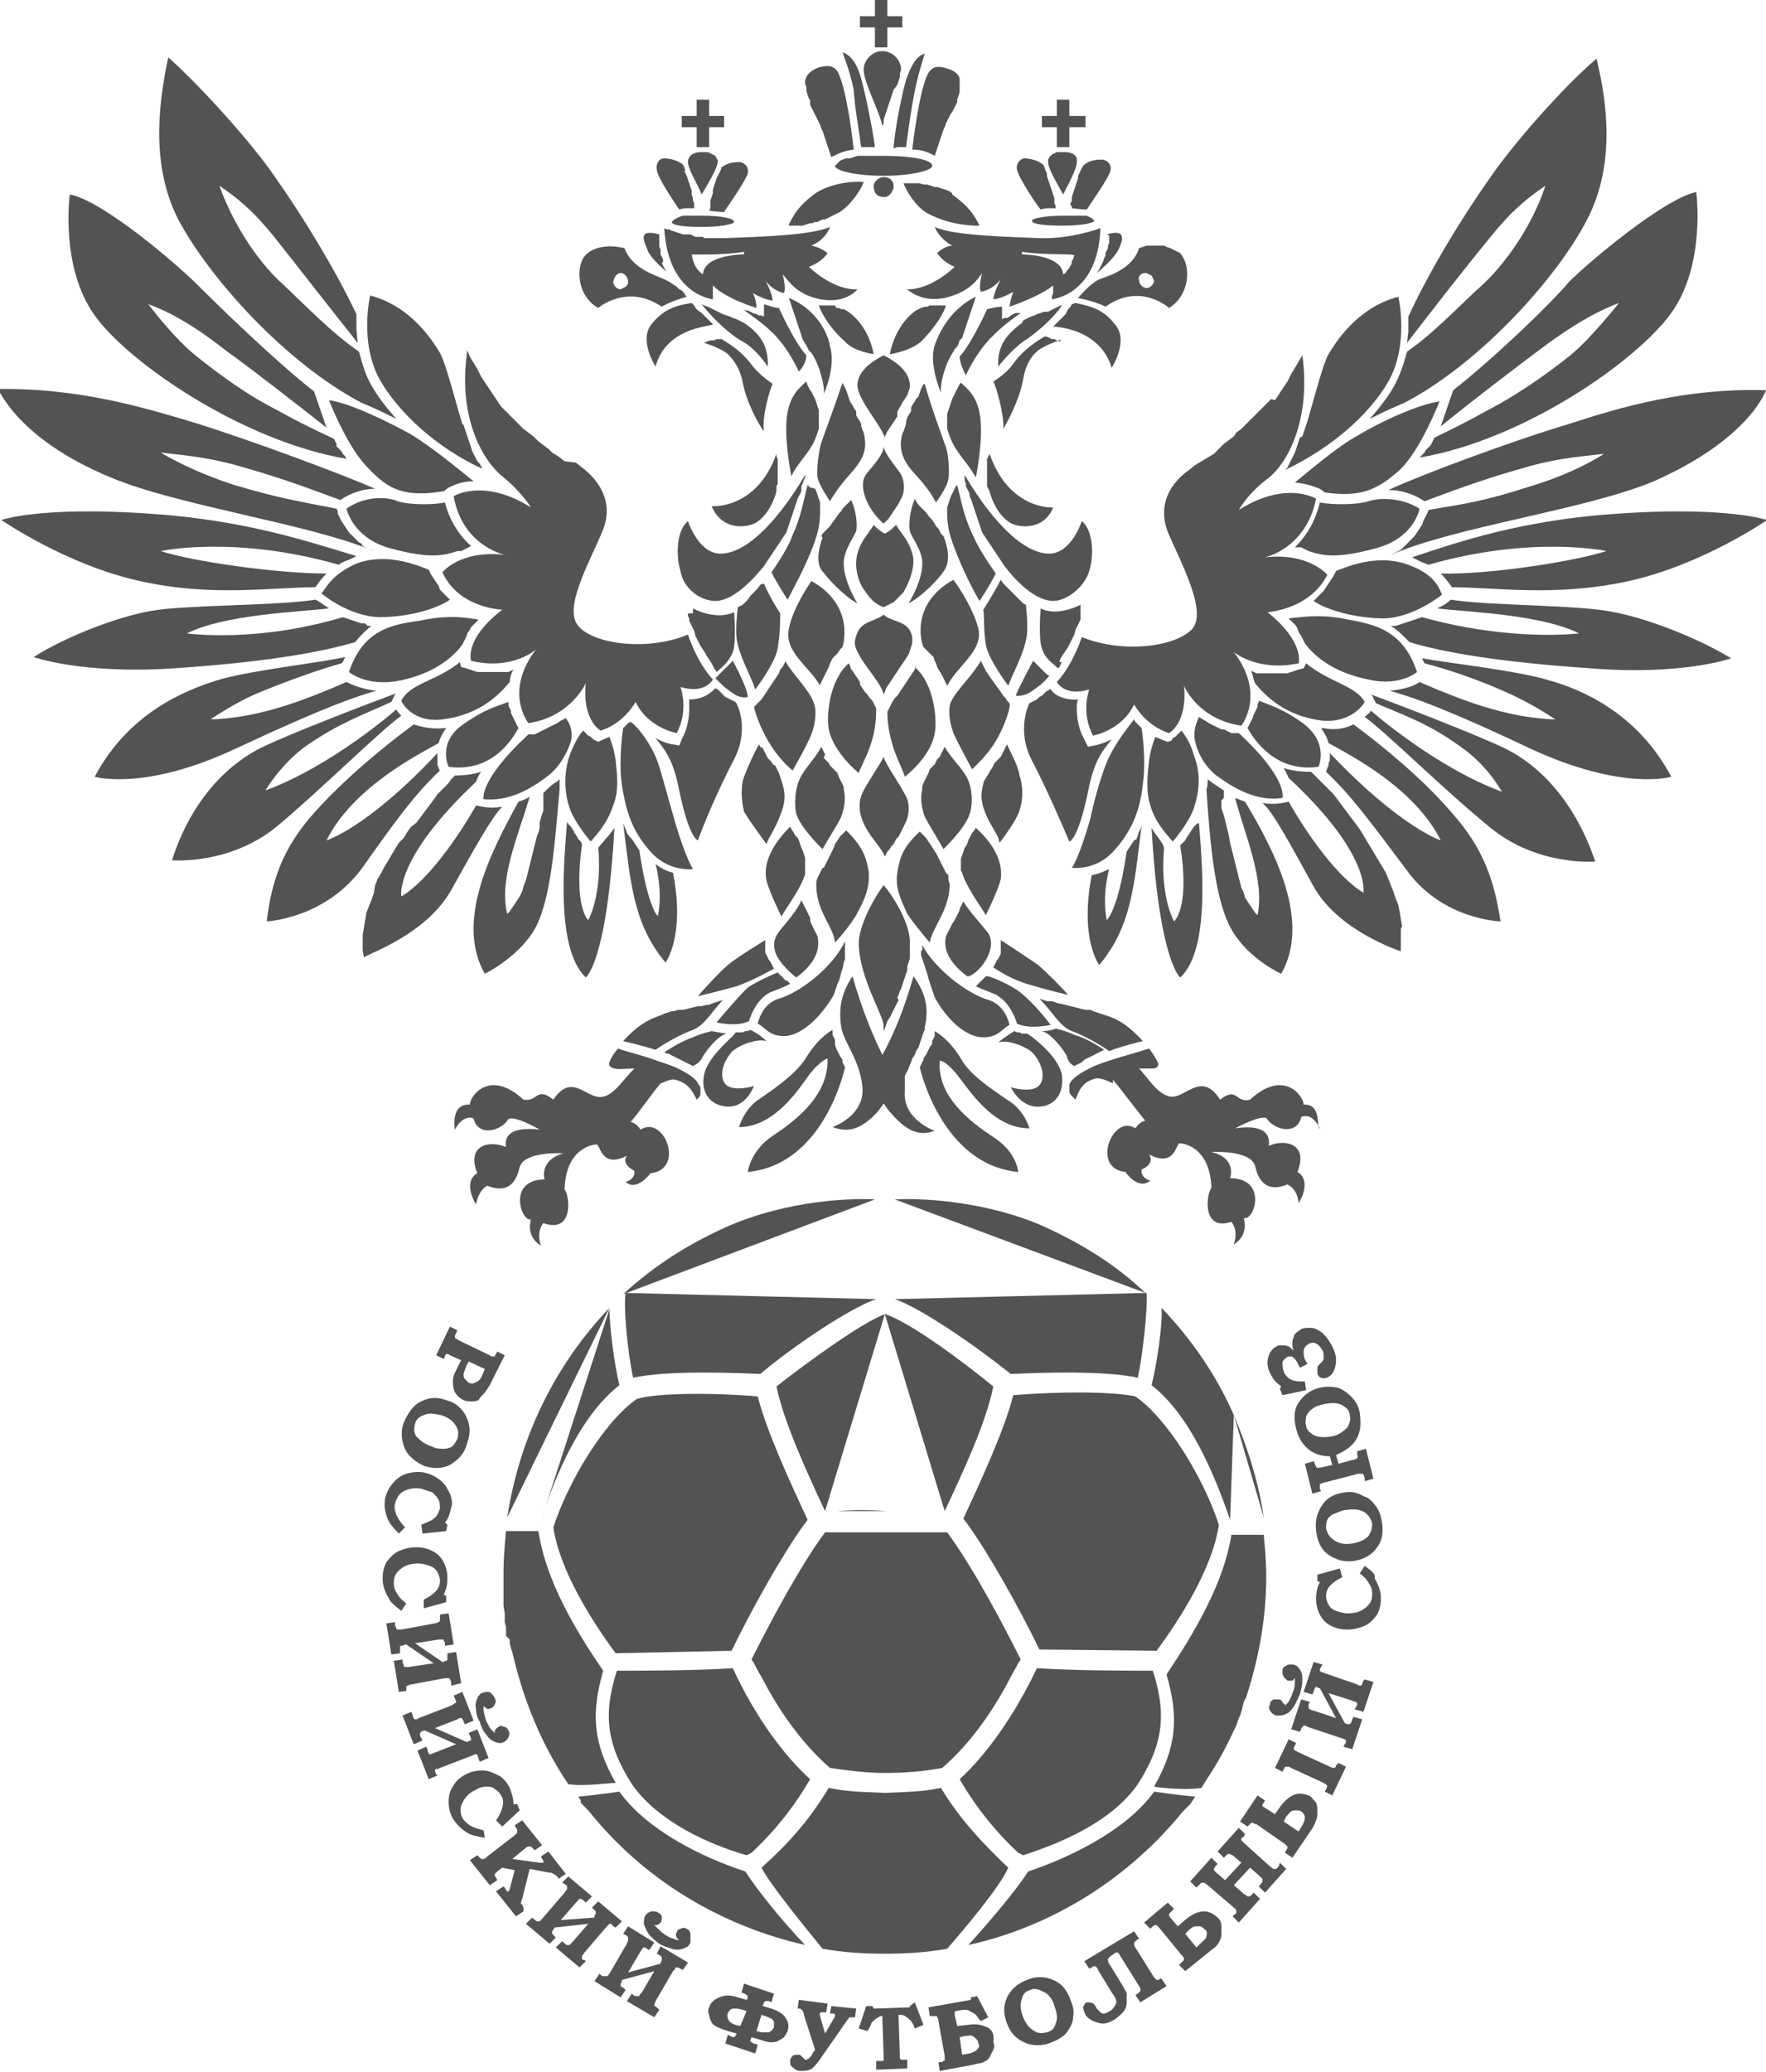 <?xml version="1.0" encoding="utf-8"?>
<!-- Generator: Adobe Illustrator 19.0.0, SVG Export Plug-In . SVG Version: 6.00 Build 0)  -->
<svg version="1.1" id="Слой_1" xmlns="http://www.w3.org/2000/svg" xmlns:xlink="http://www.w3.org/1999/xlink" x="0px" y="0px" fill="#535353" 
	 viewBox="0 0 141.7 166.2" style="enable-background:new 0 0 141.7 166.2;" xml:space="preserve">
<g>
	<path d="M40.9,131.5l0,0.3l0.1,0.4l0.1,0.3l0.1,0.4l0.1,0.4l0.1,0.4c0.9,3.4,2.3,6.6,4.2,9.4c1.3,0.2,3.2-0.1,3.8-0.1
		c-1.8-3.2-2-5.5-1-9c-2.2-3.2-4.6-7.2-5.2-11.2l-2.6,0c-0.1,1.1-0.2,2.2-0.2,3.3l0,0.8l0,0.7l0,0.2l0,0.6l0,0.4l0.1,0.6l0,0.3
		l0,0.4l0.1,0.4l0,0.2l0,0.3l0,0.2L40.9,131.5z"/>
	<path d="M71,142.2c1.5,0,3-0.1,4.6-0.4c2.3-2,4.1-4.6,5.5-7.3c0.2-0.4,0.4-0.7,0.6-1.1l0.2-0.3c-1.5-3-3.9-7.5-5.9-10.2
		c-1.9,0-3.4,0-4.9,0c-1.5,0-3,0-4.9,0c-2,2.7-4.4,7.2-5.9,10.2l0.2,0.3c0.2,0.4,0.4,0.8,0.6,1.1c1.4,2.7,3.2,5.3,5.5,7.3
		C68,142,69.5,142.2,71,142.2z"/>
	<path d="M81.3,111.9c-0.7,2.8-2.7,7.1-4,9.9l0.3,0.4c1.8,2.5,4.2,6.8,5.8,10.1l9.4,0.1c2-2.7,4.5-6.7,5-10.1
		c-1.2-3.7-4.1-8.5-6.7-10.3C89.3,111.6,84.9,111.6,81.3,111.9z"/>
	<path d="M96.9,142.6c0.8-1.2,1.5-2.5,2.1-3.8l0.1-0.2l0.1-0.2l0.1-0.3l0.1-0.3l0.1-0.2l0.1-0.3l0.1-0.4l0.1-0.4l0.1-0.2l0.1-0.2
		c1-3.1,1.6-6.3,1.6-9.7c0-1.1-0.1-2.2-0.2-3.3l-2.6,0c-0.6,3.9-3,7.9-5.2,11.2c1,3.5,0.8,5.8-1,9c0.6,0.1,2.5,0.3,3.8,0.1
		L96.9,142.6z"/>
	<path d="M58.7,132.4c1.6-3.3,4-7.6,5.8-10.1l0.3-0.4c-1.3-2.8-3.3-7.1-4-9.9c-3.5-0.3-8-0.3-9.7,0.2c-2.6,1.8-5.5,6.6-6.7,10.3
		c0.5,3.4,3,7.4,5,10.1L58.7,132.4z"/>
	<path d="M99,113.5l2.4,8.2C101,118.9,100.1,116.1,99,113.5z"/>
	<path d="M98.7,121.9l0.3-8.4c-1.4-3.2-3.4-6.1-5.8-8.6c0.1,1.4-0.4,4.6-0.8,6.2C95.5,113.5,97.5,118.4,98.7,121.9z"/>
	<path d="M50.8,110.5c2.8-0.6,7.9-0.4,10.2-0.3c2.6-2.2,7.2-5.3,9.3-6l-20.1-0.5C50,104.9,50.4,108.7,50.8,110.5z"/>
	<path d="M70.2,96.2c-1.7-0.1-6.9,0-11.9,2.2c-3.1,1.4-5.8,3.1-8.3,5.4L70.2,96.2z"/>
	<path d="M71,105.4l4.8,15.8c1.4-3,3.3-7,3.9-10C77.5,109.4,73,106,71,105.4z"/>
	<path d="M66.2,121.2l4.8-15.8c-1.9,0.7-6.4,4-8.7,5.8C62.9,114.1,64.8,118.2,66.2,121.2z"/>
	<path d="M48.9,104.9c-4.3,4.5-7.2,10.3-8.2,16.8L48.9,104.9z"/>
	<path d="M71.8,96.2l20.1,7.5c-2.4-2.3-5.2-4-8.3-5.4C78.7,96.2,73.5,96.1,71.8,96.2z"/>
	<path d="M67.2,121.2h7.7c-1.4,0-2.6,0-3.8,0C69.8,121.1,68.6,121.1,67.2,121.2z"/>
	<path d="M71.8,104.2c2.1,0.7,6.7,3.9,9.3,6c2.3-0.1,7.4-0.3,10.2,0.3c0.4-1.9,0.8-5.6,0.7-6.8L71.8,104.2z"/>
	<path d="M49.7,111.1c-0.4-1.6-0.8-4.7-0.8-6.1l-5.5,17C44.5,118.4,46.6,113.5,49.7,111.1z"/>
	<path d="M94.9,145.3l0.2-0.2l0.2-0.2l0.2-0.2l0.2-0.3l0.2-0.3c-1.2-0.1-3.3-0.4-3.3-0.4c-2.2,3.1-6.8,5.3-10.1,6.4
		c-0.9,1.4-2.8,3.7-4.8,5.9C84.5,154.5,90.6,150.6,94.9,145.3z"/>
	<path d="M81.7,148.6l0.4,0.2c3.1-1,7.1-2.7,9.2-5.7c1.9-3,2.4-5.4,1.2-9.1c-2.1,0-6.1,0-9.3-0.2c-1.8,3.8-4.1,7-6.2,8.9
		C78.6,145.5,80.6,147.6,81.7,148.6z"/>
	<path d="M46.6,144.6l0.2,0.2l0.2,0.2l0.2,0.2c4.3,5.4,10.4,9.2,17.4,10.8c-2-2.1-3.9-4.5-4.8-5.9c-3.4-1.1-7.9-3.3-10.1-6.4
		c0,0-2.1,0.3-3.3,0.4l0.2,0.3L46.6,144.6z"/>
	<path d="M71,156.7c1.7,0,3.3-0.1,5-0.4c1.3-1.5,4.2-4.9,4.9-6.5c-2-1.9-3.9-3.9-5.4-6.4c-1.5,0.3-2.2,0.3-4.5,0.4
		c-2.3-0.1-3-0.1-4.5-0.4c-1.7,2.8-3.4,4.6-5.4,6.4c0.8,1.5,3.6,4.9,4.9,6.5C67.7,156.6,69.3,156.7,71,156.7z"/>
	<path d="M59.9,148.8l0.4-0.2c1.1-1,3.1-3.1,4.7-5.9c-2.1-1.9-4.4-5-6.2-8.9c-3.2,0.2-7.2,0.2-9.3,0.2c-1.2,3.7-0.7,6.1,1.2,9.1
		C52.8,146.1,56.8,147.9,59.9,148.8z"/>
	<path d="M107.2,141.6c0,0.1-0.1,0.2-0.1,0.2c0,0-0.1,0-0.1,0c0,0-0.1,0-0.3-0.1l-2.6-1.2c-0.1-0.1-0.2-0.1-0.2-0.1
		c0,0-0.1-0.1-0.1-0.1c0-0.1,0-0.1,0.1-0.3l0.1-0.2l-0.6-0.3l-1.1,2.3l0.6,0.3l0.1-0.2c0.1-0.1,0.1-0.2,0.1-0.2c0,0,0.1,0,0.2,0
		c0.1,0,0.2,0,0.3,0.1l2.6,1.2c0.1,0.1,0.2,0.1,0.2,0.1c0,0,0,0.1,0.1,0.1c0,0,0,0.1-0.1,0.3l-0.1,0.2l0.6,0.3l1.1-2.3l-0.6-0.3
		L107.2,141.6z"/>
	<path d="M109.5,125.6l-0.4,0.6c0.3,0.2,0.6,0.5,0.8,0.9c0.2,0.3,0.2,0.5,0.2,0.8c0,0.5-0.2,0.8-0.6,1.1c-0.4,0.3-0.8,0.4-1.4,0.4
		c-0.3,0-0.6-0.1-0.9-0.2c-0.3-0.1-0.5-0.3-0.6-0.5c-0.1-0.2-0.2-0.4-0.2-0.7c0-0.3,0.1-0.6,0.4-0.9c0.2-0.2,0.5-0.4,0.9-0.6
		l-0.2-0.7l-1.8,0.5v0.5l0.2,0.1c-0.2,0.4-0.3,0.8-0.3,1.3c0,0.5,0.1,0.9,0.3,1.3c0.2,0.4,0.5,0.7,0.9,0.9c0.4,0.2,0.8,0.3,1.3,0.3
		c0.5,0,0.9-0.1,1.4-0.3c0.4-0.2,0.7-0.5,1-0.9c0.2-0.4,0.3-0.8,0.3-1.3c0-0.6-0.2-1.1-0.5-1.6C110.4,126.3,110.1,126,109.5,125.6z"
		/>
	<path d="M107.9,119.7c-0.8,0.1-1.4,0.4-1.8,1c-0.4,0.6-0.6,1.2-0.5,2.1c0.1,0.8,0.4,1.5,1,1.9c0.6,0.4,1.2,0.6,2,0.5
		c0.8-0.1,1.5-0.5,1.9-1.1c0.4-0.5,0.5-1.2,0.4-1.9c-0.1-0.6-0.2-1-0.5-1.4c-0.3-0.4-0.6-0.7-1-0.8
		C108.9,119.7,108.4,119.6,107.9,119.7z M110.1,122.2c0,0.4-0.1,0.7-0.3,1c-0.3,0.3-0.7,0.5-1.3,0.6c-0.6,0.1-1.1,0-1.5-0.3
		c-0.3-0.2-0.5-0.5-0.6-0.9c0-0.2,0-0.5,0.1-0.7c0.1-0.2,0.3-0.4,0.6-0.5c0.3-0.1,0.6-0.3,1-0.3c0.6-0.1,1.1,0,1.4,0.2
		C109.8,121.5,110,121.8,110.1,122.2z"/>
	<path d="M108.9,115.3c0.3-0.6,0.3-1.2,0.2-2c-0.1-0.6-0.4-1-0.7-1.3c-0.3-0.3-0.7-0.6-1.1-0.7c-0.4-0.1-0.9-0.1-1.4,0
		c-0.8,0.2-1.3,0.6-1.7,1.2c-0.4,0.6-0.4,1.3-0.2,2.1c0.2,0.8,0.6,1.4,1.2,1.8c0.5,0.3,1,0.4,1.5,0.4l0.2,0.7l-0.9,0.2
		c-0.2,0-0.3,0.1-0.3,0c-0.1,0-0.1,0-0.1-0.1c0,0-0.1-0.1-0.1-0.2l-0.1-0.2l-0.7,0.2l0.6,2.4l0.7-0.2l-0.1-0.2c0-0.1,0-0.2,0-0.3
		c0,0,0-0.1,0.1-0.1c0,0,0.2-0.1,0.3-0.1l2.7-0.7c0.1,0,0.2,0,0.3,0c0,0,0.1,0,0.1,0.1c0,0,0.1,0.1,0.1,0.3l0,0.2l0.7-0.2l-0.6-2.4
		l-0.7,0.2l0,0.2c0,0.2,0.1,0.3,0,0.3c0,0.1,0,0.1-0.1,0.1c0,0-0.1,0.1-0.3,0.1l-1.1,0.3l-0.2-0.7
		C108.1,116.3,108.6,115.9,108.9,115.3z M108.1,114.5c-0.3,0.3-0.7,0.6-1.2,0.7c-0.6,0.1-1.1,0.1-1.5-0.1c-0.3-0.2-0.6-0.4-0.6-0.8
		c-0.1-0.2,0-0.5,0-0.7c0.1-0.2,0.2-0.4,0.5-0.6c0.2-0.2,0.6-0.3,1-0.4c0.6-0.1,1-0.1,1.4,0.1c0.3,0.2,0.6,0.4,0.6,0.8
		C108.4,113.8,108.3,114.2,108.1,114.5z"/>
	<path d="M38.8,111.8c0.2-0.2,0.3-0.4,0.5-0.7l1.2-2.4l-0.6-0.3l-0.1,0.2c-0.1,0.1-0.1,0.2-0.1,0.2c0,0-0.1,0-0.1,0
		c-0.1,0-0.2,0-0.3-0.1l-2.5-1.2c-0.1-0.1-0.2-0.1-0.3-0.2c0,0,0-0.1,0-0.1c0-0.1,0-0.1,0.1-0.3l0.1-0.2l-0.6-0.3l-1.1,2.3l0.6,0.3
		l0.1-0.2c0-0.1,0.1-0.2,0.1-0.2c0,0,0.1,0,0.1,0c0,0,0.1,0,0.2,0.1l0.9,0.4l-0.4,0.8c-0.3,0.5-0.3,1-0.2,1.5
		c0.1,0.4,0.4,0.7,0.8,0.9c0.2,0.1,0.4,0.1,0.6,0.1c0.2,0,0.4,0,0.6-0.1C38.5,112.1,38.6,112,38.8,111.8z M37.6,110.9
		c-0.1-0.1-0.2-0.2-0.3-0.3c-0.1-0.1-0.1-0.2-0.1-0.4c0-0.1,0.1-0.3,0.2-0.6l0.2-0.4l1.3,0.6l-0.2,0.5c-0.1,0.2-0.2,0.4-0.4,0.5
		C38,111,37.8,111,37.6,110.9z"/>
	<path d="M37.5,115.7c0.3-0.8,0.2-1.5-0.1-2.1c-0.3-0.6-0.8-1.1-1.6-1.3c-0.8-0.3-1.5-0.2-2.2,0.2c-0.5,0.3-0.9,0.9-1.2,1.6
		c-0.2,0.5-0.2,1-0.1,1.5c0.1,0.5,0.3,0.9,0.6,1.2c0.3,0.3,0.7,0.6,1.2,0.8c0.7,0.2,1.4,0.2,2-0.1C36.9,117,37.3,116.5,37.5,115.7z
		 M35.6,116.2c-0.3,0-0.6,0-1-0.2c-0.6-0.2-0.9-0.5-1.2-0.8c-0.2-0.3-0.2-0.6-0.1-1c0.1-0.4,0.4-0.6,0.7-0.7c0.4-0.2,0.9-0.1,1.4,0
		c0.6,0.2,1,0.5,1.2,0.9c0.2,0.3,0.2,0.7,0.1,1c-0.1,0.2-0.2,0.4-0.4,0.6C36.2,116.1,35.9,116.2,35.6,116.2z"/>
	<path d="M52.7,156.7l0.2,0.1c0.1,0.1,0.2,0.1,0.2,0.2c0,0,0,0.1,0,0.2c0,0,0,0.1-0.1,0.2l0,0.1l-2.6,0.7l1-1.7
		c0.1-0.1,0.1-0.2,0.2-0.3c0,0,0.1,0,0.1,0c0.1,0,0.1,0,0.2,0.1l0.2,0.1l0.4-0.6l-2.1-1.3l-0.4,0.6l0.2,0.1c0.1,0.1,0.2,0.1,0.2,0.2
		c0,0,0,0.1,0,0.2c0,0.1-0.1,0.2-0.1,0.3l-1.4,2.4c-0.1,0.1-0.1,0.2-0.2,0.2c0,0-0.1,0-0.2,0c-0.1,0-0.2,0-0.3-0.1l-0.1-0.1
		l-0.4,0.6l2.1,1.3l0.4-0.6l-0.1-0.1c-0.1-0.1-0.2-0.1-0.3-0.2c0,0,0-0.1,0-0.2c0,0,0.1-0.1,0.1-0.3l0,0l2.6-0.7l-1,1.7
		c-0.1,0.1-0.2,0.2-0.2,0.3c0,0-0.1,0-0.2,0c-0.1,0-0.2,0-0.3-0.1l-0.1-0.1l-0.4,0.6l2.2,1.3l0.4-0.6l-0.1-0.1
		c-0.1-0.1-0.2-0.2-0.3-0.2c0,0,0-0.1,0-0.1c0-0.1,0.1-0.2,0.1-0.3l1.4-2.4c0.1-0.1,0.2-0.2,0.2-0.3c0,0,0.1,0,0.1,0
		c0.1,0,0.1,0,0.3,0.1l0.2,0.1l0.4-0.6l-2.2-1.3L52.7,156.7z"/>
	<path d="M55.1,154.7c-0.2-0.1-0.3-0.1-0.5,0c-0.1,0-0.3,0.1-0.3,0.3c-0.1,0.1-0.1,0.2,0,0.4c0,0,0,0.1,0.1,0.1c0,0,0.1,0.1,0.1,0.1
		c-0.2,0-0.3,0-0.4-0.1c-0.1,0-0.4-0.1-0.7-0.3c-0.3-0.2-0.5-0.4-0.6-0.5c-0.1-0.1-0.2-0.2-0.3-0.3c0,0,0.1,0,0.1,0c0,0,0.1,0,0.1,0
		c0.1,0,0.2-0.1,0.3-0.2c0.1-0.1,0.1-0.3,0.1-0.4c0-0.2-0.1-0.3-0.3-0.4c-0.1-0.1-0.3-0.1-0.5-0.1c-0.1,0-0.3,0.1-0.4,0.2
		c-0.1,0.1-0.2,0.2-0.2,0.4c0,0.1-0.1,0.3,0,0.5c0.1,0.3,0.2,0.5,0.4,0.8c0.2,0.2,0.5,0.5,0.8,0.7c0.3,0.2,0.7,0.3,1,0.4
		c0.3,0.1,0.6,0.1,0.9,0c0.2-0.1,0.3-0.1,0.4-0.2c0.1-0.1,0.2-0.2,0.2-0.4c0-0.1,0-0.3,0-0.4C55.4,154.9,55.3,154.8,55.1,154.7z"/>
	<path d="M46.7,157.1c0,0,0-0.1,0-0.2c0-0.1,0.1-0.1,0.2-0.3l1.8-2.1c0.1-0.1,0.2-0.2,0.2-0.2c0,0,0.1,0,0.1,0
		c0.1,0,0.1,0.1,0.2,0.2l0.2,0.1l0.5-0.5l-1.9-1.6l-0.5,0.5l0.1,0.1c0.1,0.1,0.2,0.2,0.2,0.2c0,0,0,0.1,0,0.2c0,0-0.1,0.1-0.1,0.2
		l0,0.1L45,154l1.3-1.5c0.1-0.1,0.2-0.2,0.2-0.2c0,0,0.1,0,0.1,0c0.1,0,0.1,0.1,0.2,0.1l0.2,0.2l0.5-0.5l-1.9-1.6l-0.5,0.5l0.2,0.1
		c0.1,0.1,0.2,0.1,0.2,0.2c0,0,0,0.1,0,0.2c0,0.1-0.1,0.1-0.2,0.3l-1.8,2.1c-0.1,0.1-0.2,0.2-0.2,0.2c0,0-0.1,0-0.2,0
		c-0.1,0-0.1-0.1-0.3-0.2l-0.1-0.1l-0.5,0.5l1.9,1.6l0.5-0.5l-0.1-0.1c-0.1-0.1-0.2-0.2-0.2-0.2c0,0,0-0.1,0-0.2
		c0,0,0.1-0.1,0.2-0.3l0,0l2.7-0.3l-1.3,1.5c-0.1,0.1-0.2,0.2-0.2,0.2c0,0-0.1,0-0.2,0c-0.1,0-0.1-0.1-0.3-0.2l-0.1-0.1l-0.5,0.5
		l1.9,1.6l0.5-0.5l-0.1-0.1C46.8,157.2,46.7,157.2,46.7,157.1z"/>
	<path d="M41.8,152.7c0-0.1,0-0.2,0.1-0.4l0.6-2.4l1.6,0.3c0.1,0,0.2,0,0.3,0.1c0.1,0,0.1,0.1,0.2,0.1c0,0,0.1,0.1,0.2,0.2l0,0.1
		l0.6-0.4l-1.4-1.8l-0.6,0.4l0.1,0.2c0.1,0.1,0.1,0.2,0.1,0.2c0,0,0,0.1,0,0.1c0,0,0,0-0.1,0c0,0-0.1,0-0.2,0l-2.2-0.3l1.1-0.9
		c0.1-0.1,0.2-0.1,0.2-0.1c0.1,0,0.1,0,0.2,0c0,0,0.1,0.1,0.2,0.2l0.1,0.1l0.6-0.4l-1.6-2l-0.6,0.4l0.1,0.2c0.1,0.1,0.1,0.2,0.1,0.2
		c0,0.1,0,0.1,0,0.2c0,0-0.1,0.1-0.2,0.2l-2.2,1.7c-0.1,0.1-0.2,0.2-0.3,0.2c-0.1,0-0.1,0-0.2,0c0,0-0.1-0.1-0.2-0.2l-0.1-0.1
		l-0.6,0.4l1.6,2l0.6-0.4l-0.1-0.2c-0.1-0.1-0.1-0.2-0.1-0.2c0,0,0-0.1,0-0.1c0,0,0.1-0.1,0.2-0.2l0.4-0.3l1,0.2l-0.4,1.5
		c0,0.1-0.1,0.2-0.1,0.2c0,0-0.1,0-0.1,0c0,0-0.1-0.1-0.2-0.3l-0.1-0.1l-0.6,0.4l1.6,2l0.6-0.4L42,153
		C41.9,152.8,41.9,152.7,41.8,152.7z"/>
	<path d="M38.8,146.8c-0.4-0.1-0.8-0.2-1.1-0.4c-0.3-0.2-0.5-0.4-0.6-0.6c-0.2-0.4-0.2-0.8,0-1.2c0.2-0.4,0.5-0.8,1-1
		c0.3-0.2,0.6-0.3,0.9-0.3c0.3,0,0.5,0,0.7,0.2c0.2,0.1,0.4,0.3,0.5,0.5c0.2,0.3,0.2,0.6,0.1,1c-0.1,0.3-0.2,0.6-0.5,1l0.5,0.5
		l1.4-1.3l-0.2-0.5l-0.3,0c0-0.4-0.1-0.8-0.3-1.3c-0.2-0.4-0.5-0.8-0.9-1c-0.4-0.2-0.8-0.4-1.3-0.4c-0.5,0-0.9,0.1-1.3,0.3
		c-0.4,0.2-0.8,0.5-1,0.9c-0.3,0.4-0.4,0.8-0.4,1.3c0,0.5,0.1,0.9,0.3,1.3c0.3,0.5,0.7,0.9,1.2,1.2c0.3,0.2,0.8,0.3,1.4,0.4
		L38.8,146.8z"/>
	<path d="M35.3,141.8l2.6-1c0.2-0.1,0.3-0.1,0.3-0.1c0.1,0,0.1,0,0.1,0.1c0,0,0.1,0.1,0.1,0.3l0.1,0.2l0.7-0.3l-0.9-2.3l-0.7,0.3
		l0.1,0.2c0.1,0.2,0.1,0.3,0.1,0.3c0,0.1,0,0.1-0.1,0.1c0,0-0.1,0.1-0.2,0.1l-0.1,0l-2.5-1.1l1.8-0.7c0.1-0.1,0.2-0.1,0.3-0.1
		c0.1,0,0.1,0,0.1,0.1c0,0,0.1,0.1,0.1,0.2l0.1,0.2L38,138l-0.9-2.3l-0.7,0.3l0.1,0.2c0,0.1,0.1,0.2,0.1,0.3c0,0,0,0.1-0.1,0.1
		c0,0-0.1,0.1-0.3,0.2l-2.6,1c-0.1,0.1-0.2,0.1-0.3,0.1c0,0-0.1,0-0.1-0.1c0,0-0.1-0.1-0.1-0.3l-0.1-0.2l-0.7,0.3l0.9,2.3l0.7-0.3
		l-0.1-0.2c-0.1-0.1-0.1-0.2-0.1-0.3c0-0.1,0-0.1,0.1-0.2c0,0,0.1-0.1,0.3-0.1l0,0l2.5,1.1l-1.8,0.7c-0.2,0.1-0.3,0.1-0.3,0.1
		c0,0-0.1,0-0.1-0.1c0,0-0.1-0.1-0.1-0.3l-0.1-0.2l-0.7,0.3l0.9,2.3l0.7-0.3l-0.1-0.1c-0.1-0.2-0.1-0.3-0.1-0.3c0-0.1,0-0.1,0.1-0.1
		C35,141.9,35.1,141.9,35.3,141.8z"/>
	<path d="M39,139.1c0.2,0.3,0.4,0.5,0.7,0.6c0.2,0.1,0.3,0.1,0.5,0.1c0.1,0,0.3-0.1,0.4-0.2c0.1-0.1,0.2-0.2,0.2-0.3
		c0.1-0.2,0.1-0.3,0-0.5c-0.1-0.2-0.2-0.3-0.4-0.3c-0.1-0.1-0.3-0.1-0.4,0c-0.1,0.1-0.2,0.1-0.3,0.3c0,0,0,0.1,0,0.1
		c0,0,0,0.1,0,0.1c-0.1-0.1-0.2-0.2-0.3-0.3c-0.1-0.1-0.2-0.3-0.4-0.7c-0.1-0.4-0.2-0.7-0.2-0.8c0-0.1,0-0.3,0-0.4
		c0,0,0,0.1,0.1,0.1c0,0,0.1,0.1,0.1,0.1c0.1,0.1,0.2,0.1,0.4,0c0.1,0,0.2-0.1,0.3-0.3c0.1-0.2,0.1-0.3,0-0.5
		c-0.1-0.2-0.2-0.3-0.3-0.4c-0.1-0.1-0.2-0.1-0.4-0.1c-0.1,0-0.3,0.1-0.4,0.1c-0.1,0.1-0.2,0.2-0.3,0.4c-0.1,0.3-0.2,0.5-0.1,0.9
		c0,0.3,0.1,0.7,0.3,1C38.6,138.5,38.8,138.9,39,139.1z"/>
	<path d="M32.6,135.6c0-0.2,0-0.3,0-0.3c0,0,0-0.1,0.1-0.1c0,0,0.2-0.1,0.3-0.1l2.7-0.5c0.2,0,0.3,0,0.3,0c0,0,0.1,0,0.1,0.1
		c0,0,0.1,0.1,0.1,0.3l0,0.2L37,135l-0.4-2.5l-0.7,0.1l0,0.2c0,0.2,0,0.3,0,0.3c0,0,0,0.1-0.1,0.1c0,0-0.1,0-0.2,0.1l-0.1,0
		l-2.2-1.5l1.9-0.3c0.2,0,0.3,0,0.3,0c0.1,0,0.1,0,0.1,0.1c0,0,0.1,0.1,0.1,0.2l0,0.2l0.7-0.1l-0.4-2.5l-0.7,0.1l0,0.2
		c0,0.1,0,0.2,0,0.3c0,0-0.1,0.1-0.1,0.1c0,0-0.2,0.1-0.3,0.1l-2.7,0.5c-0.1,0-0.2,0-0.3,0c0,0-0.1,0-0.1-0.1c0-0.1-0.1-0.1-0.1-0.3
		l0-0.2l-0.7,0.1l0.4,2.5l0.7-0.1l0-0.2c0-0.2,0-0.3,0-0.3c0-0.1,0-0.1,0.1-0.1c0,0,0.1,0,0.3-0.1l0.1,0l2.2,1.5l-2,0.3
		c-0.2,0-0.3,0-0.3,0c0,0-0.1,0-0.1-0.1c0-0.1-0.1-0.2-0.1-0.3l0-0.2l-0.7,0.1l0.4,2.5l0.7-0.1L32.6,135.6z"/>
	<path d="M32.2,129.2l0.4-0.6c-0.3-0.2-0.6-0.5-0.8-0.9c-0.2-0.3-0.2-0.5-0.2-0.8c0-0.5,0.2-0.8,0.6-1.1c0.4-0.3,0.8-0.4,1.4-0.4
		c0.3,0,0.6,0.1,0.9,0.2c0.3,0.1,0.5,0.3,0.6,0.5c0.1,0.2,0.2,0.4,0.2,0.7c0,0.3-0.1,0.6-0.4,0.9c-0.2,0.2-0.5,0.4-0.9,0.6L34,129
		l1.8-0.5V128l-0.2-0.1c0.2-0.4,0.3-0.8,0.3-1.3c0-0.5-0.1-0.9-0.3-1.3c-0.2-0.4-0.5-0.7-0.9-0.9c-0.4-0.2-0.8-0.3-1.3-0.3
		c-0.5,0-0.9,0.1-1.4,0.3c-0.4,0.2-0.7,0.5-1,0.9c-0.2,0.4-0.3,0.8-0.3,1.3c0,0.6,0.2,1.1,0.5,1.6C31.3,128.5,31.7,128.8,32.2,129.2
		z"/>
	<path d="M36.1,119.8c-0.2-0.4-0.4-0.8-0.8-1.1c-0.4-0.3-0.8-0.5-1.3-0.6c-0.5-0.1-1,0-1.4,0.1c-0.5,0.2-0.8,0.4-1.1,0.8
		c-0.3,0.3-0.5,0.8-0.6,1.2c-0.1,0.6,0,1.1,0.2,1.6c0.1,0.3,0.4,0.7,0.9,1.2l0.5-0.5c-0.3-0.3-0.5-0.6-0.7-1
		c-0.1-0.3-0.2-0.6-0.1-0.9c0.1-0.4,0.3-0.8,0.7-1c0.4-0.2,0.9-0.3,1.4-0.2c0.3,0.1,0.6,0.2,0.9,0.3c0.2,0.2,0.4,0.4,0.5,0.6
		c0.1,0.2,0.1,0.5,0.1,0.7c-0.1,0.3-0.2,0.6-0.5,0.8c-0.2,0.2-0.6,0.3-1,0.5l0.1,0.7l1.9-0.2l0.1-0.5l-0.2-0.2
		c0.3-0.3,0.4-0.7,0.5-1.2C36.3,120.7,36.3,120.3,36.1,119.8z"/>
	<path d="M97.7,153.8c-0.3-0.3-0.7-0.5-1.1-0.5c-0.4,0-0.9,0.2-1.4,0.6l-0.7,0.6l-0.6-0.7c-0.1-0.1-0.1-0.2-0.1-0.2c0,0,0-0.1,0-0.1
		c0,0,0.1-0.1,0.2-0.2l0.2-0.2l-0.5-0.5l-1.9,1.6l0.5,0.5l0.1-0.1c0.1-0.1,0.2-0.2,0.3-0.2c0.1,0,0.1,0,0.1,0c0,0,0.1,0.1,0.2,0.2
		l1.8,2.2c0.1,0.1,0.2,0.2,0.2,0.3c0,0.1,0,0.1,0,0.1c0,0-0.1,0.1-0.2,0.2l-0.2,0.2l0.5,0.5l2.1-1.7c0.3-0.2,0.5-0.4,0.6-0.6
		c0.1-0.2,0.2-0.4,0.2-0.6c0-0.2,0-0.4,0-0.6C98,154.1,97.9,154,97.7,153.8z M96.8,155.3c0,0.2-0.2,0.3-0.4,0.5l-0.4,0.4l-0.9-1.1
		l0.3-0.3c0.2-0.2,0.4-0.3,0.5-0.3c0.1,0,0.3,0,0.4,0c0.1,0,0.2,0.1,0.3,0.2C96.8,154.8,96.9,155,96.8,155.3z"/>
	<path d="M105.6,144.6c-0.1-0.2-0.3-0.3-0.4-0.5c-0.4-0.2-0.8-0.3-1.2-0.2c-0.4,0.1-0.8,0.4-1.2,0.9l-0.5,0.7l-0.8-0.5
		c-0.1-0.1-0.2-0.1-0.2-0.1c0,0,0-0.1,0-0.1c0-0.1,0-0.1,0.1-0.2l0.1-0.2l-0.6-0.4l-1.4,2.1l0.6,0.4l0.1-0.1
		c0.1-0.1,0.2-0.2,0.2-0.2c0,0,0.1,0,0.1,0c0.1,0,0.1,0.1,0.3,0.1l2.3,1.6c0.1,0.1,0.2,0.2,0.2,0.2c0,0,0,0.1,0,0.1
		c0,0,0,0.1-0.1,0.2l-0.1,0.2l0.6,0.4l1.5-2.2c0.2-0.3,0.3-0.5,0.4-0.8c0.1-0.2,0.1-0.4,0.1-0.7C105.7,145,105.7,144.8,105.6,144.6z
		 M104.5,146.4l-0.3,0.5l-1.2-0.8l0.2-0.4c0.2-0.2,0.3-0.4,0.4-0.4c0.1-0.1,0.2-0.1,0.4-0.1c0.1,0,0.3,0,0.4,0.1
		c0.2,0.1,0.3,0.3,0.3,0.5C104.7,146,104.6,146.2,104.5,146.4z"/>
	<path d="M61.9,161.1l-0.7-0.2l0,0c0-0.1,0.1-0.2,0.1-0.3c0,0,0.1-0.1,0.1-0.1c0,0,0.1,0,0.3,0l0.2,0.1l0.2-0.7l-2.4-0.8l-0.2,0.7
		l0.2,0.1c0.1,0,0.2,0.1,0.2,0.1c0,0,0.1,0.1,0.1,0.1c0,0.1,0,0.2-0.1,0.3l-0.7-0.2c-0.6-0.2-1-0.2-1.5,0c-0.4,0.2-0.7,0.4-0.8,0.8
		c-0.1,0.2-0.1,0.4,0,0.6c0,0.2,0.1,0.4,0.2,0.6c0.1,0.2,0.3,0.3,0.5,0.4c0.2,0.1,0.5,0.2,0.8,0.3l0.7,0.2l0,0
		c0,0.1-0.1,0.2-0.1,0.2c0,0-0.1,0.1-0.1,0.1c0,0-0.1,0-0.3-0.1l-0.2-0.1l-0.2,0.7l2.4,0.8l0.2-0.7l-0.3-0.1c-0.1,0-0.2-0.1-0.2-0.1
		c0,0-0.1-0.1-0.1-0.1c0,0,0-0.1,0.1-0.3l0.7,0.2c0.3,0.1,0.6,0.2,0.8,0.2c0.2,0,0.5,0,0.6-0.1c0.2-0.1,0.4-0.2,0.5-0.3
		c0.1-0.1,0.2-0.3,0.3-0.5c0.1-0.4,0.1-0.7-0.2-1.1C62.9,161.6,62.5,161.3,61.9,161.1z M59.4,162.5l-0.4-0.1
		c-0.3-0.1-0.4-0.2-0.5-0.3c-0.1-0.2-0.2-0.4-0.1-0.6c0-0.1,0.1-0.2,0.2-0.3c0.1-0.1,0.2-0.1,0.4-0.1c0.1,0,0.3,0,0.6,0.1l0.3,0.1
		L59.4,162.5z M62.1,162.6c-0.1,0.2-0.2,0.3-0.4,0.4c-0.2,0-0.4,0-0.6,0l-0.4-0.1l0.4-1.3l0.3,0.1c0.3,0.1,0.4,0.2,0.5,0.2
		c0.1,0.1,0.2,0.2,0.2,0.3C62.1,162.4,62.1,162.5,62.1,162.6z"/>
	<path d="M109.4,134.8c-0.1,0.2-0.1,0.3-0.1,0.3c0,0-0.1,0.1-0.1,0.1c-0.1,0-0.2,0-0.3-0.1l-2.6-0.9c-0.2-0.1-0.3-0.1-0.3-0.1
		c0,0-0.1-0.1-0.1-0.1c0-0.1,0-0.1,0.1-0.3l0.1-0.2l-0.7-0.2l-0.8,2.4l0.7,0.2l0.1-0.2c0-0.2,0.1-0.2,0.1-0.3c0,0,0.1-0.1,0.1-0.1
		c0,0,0.1,0,0.2,0.1l0.1,0l1.3,2.4l-1.8-0.6c-0.2,0-0.2-0.1-0.3-0.1c0,0-0.1-0.1-0.1-0.1c0-0.1,0-0.1,0-0.3l0.1-0.2l-0.7-0.2
		l-0.8,2.4l0.7,0.2l0.1-0.2c0-0.1,0.1-0.2,0.1-0.2c0,0,0.1-0.1,0.1-0.1c0.1,0,0.2,0,0.3,0.1l2.7,0.9c0.1,0,0.2,0.1,0.3,0.1
		c0,0,0.1,0.1,0.1,0.1c0,0.1,0,0.2-0.1,0.3l-0.1,0.2l0.7,0.2l0.8-2.4l-0.7-0.2l-0.1,0.2c0,0.1-0.1,0.2-0.1,0.3c0,0-0.1,0.1-0.2,0.1
		c0,0-0.1,0-0.3-0.1l0,0l-1.3-2.4l1.9,0.6c0.2,0.1,0.3,0.1,0.3,0.1c0,0,0.1,0.1,0.1,0.1c0,0.1,0,0.2-0.1,0.3l-0.1,0.2l0.7,0.2
		l0.8-2.4l-0.7-0.2L109.4,134.8z"/>
	<path d="M102.9,136.5c-0.1-0.1-0.1-0.2-0.3-0.2c-0.1,0-0.3,0-0.4,0c-0.2,0.1-0.3,0.2-0.3,0.4c-0.1,0.2-0.1,0.3,0,0.5
		c0.1,0.1,0.1,0.2,0.3,0.3c0.1,0.1,0.2,0.1,0.4,0.1c0.1,0,0.3,0,0.5-0.1c0.3-0.1,0.5-0.3,0.7-0.6c0.2-0.3,0.3-0.6,0.5-1
		c0.1-0.4,0.2-0.8,0.2-1.1c0-0.3,0-0.6-0.2-0.9c-0.1-0.1-0.2-0.3-0.3-0.3c-0.1-0.1-0.3-0.1-0.4-0.1c-0.1,0-0.3,0-0.4,0.1
		c-0.2,0.1-0.3,0.2-0.3,0.4c0,0.2,0,0.3,0.1,0.5c0.1,0.1,0.2,0.2,0.3,0.3c0.1,0,0.3,0,0.4,0c0,0,0.1-0.1,0.1-0.1
		c0,0,0.1-0.1,0.1-0.1c0,0.2,0,0.3,0,0.4c0,0.1,0,0.4-0.2,0.8c-0.1,0.4-0.3,0.6-0.3,0.7c-0.1,0.1-0.2,0.2-0.3,0.3c0-0.1,0-0.1,0-0.1
		C102.9,136.6,102.9,136.5,102.9,136.5z"/>
	<path d="M102.6,149.7c-0.1,0.1-0.2,0.2-0.2,0.2c0,0-0.1,0-0.2,0c-0.1,0-0.1-0.1-0.3-0.2l-2.1-1.9c-0.1-0.1-0.2-0.2-0.2-0.2
		c0,0,0-0.1,0-0.1c0-0.1,0.1-0.1,0.2-0.2l0.1-0.2l-0.5-0.5l-1.7,1.9l0.5,0.5l0.1-0.1c0.1-0.1,0.2-0.2,0.2-0.2c0,0,0.1,0,0.2,0
		c0,0,0.1,0.1,0.2,0.1l0.7,0.6l-1.3,1.4l-0.7-0.6c-0.1-0.1-0.2-0.2-0.2-0.2c0,0,0-0.1,0-0.1c0-0.1,0.1-0.1,0.1-0.2l0.2-0.2l-0.5-0.5
		l-1.7,1.9l0.5,0.5l0.2-0.2c0.1-0.1,0.2-0.2,0.2-0.2c0,0,0.1,0,0.2,0c0.1,0,0.1,0.1,0.3,0.2L99,153c0.1,0.1,0.2,0.2,0.2,0.2
		c0,0,0,0.1,0,0.2c0,0.1-0.1,0.1-0.2,0.2l-0.1,0.1l0.5,0.5l1.7-1.9l-0.5-0.5l-0.1,0.1c-0.1,0.1-0.2,0.2-0.2,0.2c0,0-0.1,0-0.2,0
		c0,0-0.1-0.1-0.3-0.2l-0.8-0.7l1.3-1.4l0.8,0.7c0.1,0.1,0.2,0.2,0.2,0.2c0,0,0,0.1,0,0.2c0,0.1-0.1,0.1-0.2,0.3l-0.1,0.1l0.5,0.5
		l1.7-1.9l-0.5-0.5L102.6,149.7z"/>
	<path d="M93.1,158.7c-0.1,0.1-0.2,0.1-0.2,0.1c0,0-0.1,0-0.1,0c0,0-0.1-0.1-0.2-0.2l-1.5-2.4c-0.1-0.1-0.1-0.2-0.1-0.3
		c0-0.1,0-0.1,0-0.1c0,0,0.1-0.1,0.2-0.2l0.2-0.1l-0.4-0.6l-4,2.4l0.4,0.6l0.2-0.1c0.1-0.1,0.2-0.1,0.2-0.1c0.1,0,0.1,0,0.2,0.1
		c0,0,0.1,0.1,0.1,0.2l1.1,1.8c0.2,0.3,0.3,0.4,0.3,0.5c0.1,0.2,0.1,0.3,0,0.5c-0.1,0.2-0.2,0.3-0.3,0.4c-0.1,0.1-0.5,0.3-0.6,0.3
		c-0.1,0-0.2,0-0.3-0.1c-0.1-0.1-0.2-0.2-0.3-0.3l-0.1-0.2c-0.1-0.1-0.1-0.2-0.2-0.2c-0.1-0.1-0.3-0.1-0.5-0.1
		c-0.2,0.1-0.2,0.2-0.3,0.4c0,0.1,0.1,0.4,0.2,0.6c0.1,0.2,0.4,0.4,0.6,0.5c0.3,0.1,0.5,0.2,0.8,0.2c0.3,0,0.5-0.1,0.9-0.3
		c0.3-0.2,0.5-0.4,0.7-0.6c0.2-0.2,0.3-0.5,0.3-0.8c0-0.3,0-0.5,0-0.7c0-0.1-0.2-0.4-0.3-0.6l-1.1-1.8c-0.1-0.1-0.1-0.3-0.1-0.3
		c0-0.1,0-0.1,0-0.1c0,0,0.1-0.1,0.2-0.2l0.3-0.2c0.1-0.1,0.2-0.1,0.2-0.1c0.1,0,0.1,0,0.1,0c0,0,0.1,0.1,0.2,0.3l1.5,2.4
		c0.1,0.1,0.1,0.2,0.1,0.3c0,0,0,0.1,0,0.1c0,0-0.1,0.1-0.2,0.2l-0.2,0.1l0.4,0.6l2.1-1.3l-0.4-0.6L93.1,158.7z"/>
	<path d="M84.5,158.8c-0.7-0.3-1.4-0.3-2.1,0c-0.8,0.3-1.3,0.8-1.6,1.4c-0.3,0.7-0.3,1.3,0,2.1c0.3,0.8,0.8,1.3,1.6,1.6
		c0.6,0.2,1.3,0.2,2-0.1c0.5-0.2,1-0.5,1.2-0.8c0.3-0.4,0.5-0.8,0.5-1.2c0.1-0.5,0-0.9-0.2-1.4C85.6,159.6,85.2,159.1,84.5,158.8z
		 M84.7,162.3c-0.1,0.4-0.3,0.6-0.7,0.7c-0.4,0.1-0.7,0.1-1-0.1c-0.4-0.2-0.7-0.6-0.9-1.1c-0.2-0.5-0.3-1-0.1-1.5
		c0.1-0.4,0.3-0.6,0.7-0.7c0.2-0.1,0.4-0.1,0.7,0c0.2,0.1,0.5,0.2,0.7,0.4c0.2,0.2,0.4,0.5,0.5,0.9
		C84.8,161.4,84.9,161.9,84.7,162.3z"/>
	<path d="M79.2,162.6c-0.4-0.2-0.9-0.3-1.5-0.2l-0.9,0.1l-0.2-0.9c0-0.1,0-0.2,0-0.2c0,0,0-0.1,0.1-0.1c0,0,0.5-0.1,0.6-0.1l0.1,0
		c0.1,0,0.3,0,0.4,0.1c0.2,0.1,0.4,0.2,0.5,0.3c0.1,0.1,0.2,0.3,0.4,0.5l0.6-0.3l-0.9-1.7l-0.5,0.1l0,0.2l-3.4,0.6l0.1,0.7l0.2,0
		c0.1,0,0.3,0,0.3,0c0.1,0,0.1,0,0.1,0.1c0,0,0.1,0.1,0.1,0.3l0.5,2.8c0,0.2,0,0.3,0,0.3c0,0.1,0,0.1-0.1,0.1c0,0-0.1,0.1-0.2,0.1
		l-0.2,0l0.1,0.7l2.7-0.5c0.3-0.1,0.6-0.1,0.8-0.2c0.2-0.1,0.4-0.2,0.5-0.4c0.1-0.2,0.2-0.4,0.3-0.6c0.1-0.2,0.1-0.4,0-0.6
		C79.8,163.1,79.6,162.8,79.2,162.6z M78.4,164.4c-0.1,0.1-0.3,0.2-0.6,0.3l-0.6,0.1l-0.2-1.4l0.4-0.1c0.3,0,0.5-0.1,0.6,0
		c0.1,0,0.2,0.1,0.3,0.2c0.1,0.1,0.2,0.2,0.2,0.4C78.6,164,78.6,164.2,78.4,164.4z"/>
	<path d="M73,160.9L73,161l-2.9,0.1l-0.1-0.2l-0.5,0l-0.6,1.8l0.7,0.2c0.2-0.3,0.3-0.5,0.3-0.6c0.1-0.2,0.3-0.3,0.4-0.4
		c0.2-0.1,0.3-0.2,0.4-0.2c0.1,0,0.1,0,0.1,0c0,0,0,0.1,0,0.2l0.1,3c0,0.2,0,0.3,0,0.3c0,0.1-0.1,0.1-0.1,0.1c0,0-0.2,0-0.3,0
		l-0.2,0l0,0.7l2.5-0.1l0-0.7c-0.2,0-0.4,0-0.4,0c-0.1,0-0.1,0-0.1,0c0,0-0.1-0.1-0.1-0.1c0,0,0-0.2,0-0.3l-0.1-3c0-0.1,0-0.2,0-0.2
		c0,0,0.1,0,0.1,0c0.1,0,0.3,0,0.4,0.1c0.2,0.1,0.3,0.2,0.5,0.4c0.1,0.1,0.2,0.3,0.3,0.6l0.7-0.3l-0.7-1.8L73,160.9z"/>
	<path d="M66.6,161.5l0.2,0c0.1,0,0.2,0,0.2,0.1c0,0,0,0.1,0,0.1c0,0,0,0.1-0.1,0.2l-0.7,1.2l-0.4-1.4c0-0.1-0.1-0.2,0-0.2
		c0,0,0-0.1,0.1-0.1c0,0,0.1,0,0.3,0l0.1,0l0.1-0.7l-2.3-0.3l-0.1,0.7c0.2,0,0.3,0,0.3,0.1c0,0,0.1,0,0.1,0.1c0,0,0.1,0.1,0.1,0.3
		l0.9,2.8l-0.2,0.3c-0.1,0.2-0.2,0.3-0.3,0.4c-0.1,0-0.1,0.1-0.2,0.1c0,0,0,0-0.1,0c0,0,0,0-0.1-0.1c-0.1-0.1-0.1-0.1-0.2-0.2
		c-0.1-0.1-0.2-0.1-0.3-0.1c-0.1,0-0.3,0-0.4,0.1c-0.1,0.1-0.2,0.2-0.2,0.4c0,0.2,0,0.4,0.2,0.5c0.2,0.2,0.4,0.3,0.6,0.3
		c0.3,0,0.5,0,0.8-0.1c0.2-0.1,0.4-0.3,0.7-0.7L68,162c0.1-0.1,0.1-0.2,0.2-0.2c0,0,0.1,0,0.1,0c0,0,0.1,0,0.3,0l0.1-0.7l-2-0.2
		L66.6,161.5z"/>
	<path d="M106.1,106.9c-0.3-0.2-0.6-0.4-0.9-0.4c-0.3,0-0.6,0-0.8,0.1c-0.1,0.1-0.3,0.2-0.4,0.3c-0.1,0.1-0.2,0.2-0.2,0.4
		c-0.1,0.1-0.1,0.3-0.1,0.5c0,0.2,0,0.3,0.1,0.5c-0.2-0.1-0.3-0.3-0.4-0.3c-0.2-0.1-0.4-0.1-0.5-0.1c-0.2,0-0.4,0-0.5,0.1
		c-0.2,0.1-0.4,0.3-0.5,0.5c-0.1,0.2-0.2,0.5-0.2,0.8c0,0.3,0.1,0.7,0.3,1c0.2,0.4,0.4,0.6,0.8,0.9l-0.1,0.2l0.2,0.5l1.9-0.4
		l-0.1-0.7c-0.5,0-0.7,0-1-0.1c-0.3-0.1-0.6-0.4-0.7-0.7c-0.1-0.3-0.1-0.5-0.1-0.7c0-0.2,0.2-0.3,0.3-0.4c0.1-0.1,0.2-0.1,0.4-0.1
		c0.1,0,0.2,0.1,0.3,0.2c0.1,0.1,0.2,0.3,0.3,0.5l0.1,0.2l0.6-0.3l-0.1-0.2c-0.2-0.3-0.2-0.6-0.2-0.8c0-0.3,0.2-0.5,0.4-0.6
		c0.1-0.1,0.3-0.1,0.4-0.1c0.1,0,0.3,0.1,0.4,0.2c0.1,0.1,0.2,0.2,0.3,0.4c0.1,0.1,0.1,0.3,0.1,0.4c0,0.1,0,0.3,0,0.3
		c0,0.1-0.1,0.2-0.3,0.4c-0.1,0.1-0.2,0.2-0.2,0.3c0,0.2,0,0.3,0,0.5c0.1,0.2,0.2,0.3,0.3,0.3c0.2,0.1,0.3,0,0.5,0
		c0.2-0.1,0.4-0.3,0.5-0.5c0.1-0.2,0.2-0.5,0.2-0.9c0-0.4-0.1-0.7-0.3-1.1C106.6,107.4,106.3,107.1,106.1,106.9z"/>
	<path d="M78.3,66.4L78.3,66.4l-0.2,0.3L78,66.8L77.9,67l-0.1,0.2l-0.1,0.2l-0.1,0.3L77.4,68l-0.1,0.3l-0.1,0.3l-0.1,0.3L77.1,69
		l0,0.3l0,0.3l0,0.2l0.1,0.2c0.3,1.1,1.5,2.7,1.9,3.4c0,0,1-2,1.2-2.9C80.4,69.7,80.3,68.2,78.3,66.4z"/>
	<path d="M81,56.4l-0.2-0.2l-0.1-0.2l-0.2-0.2l-0.2-0.3l-0.2-0.3L80,55.1l-0.2-0.3l-0.3-0.4l-0.2-0.3l-0.2-0.3L79,53.6l-0.1-0.2
		l-0.1-0.2L78.7,53c-0.6,1.1-2,2.4-2.4,3.3c-0.2,0.4-0.2,1.4,0.2,2.5c0.4,0.9,1.5,2.9,1.5,2.9c0.5-0.5,1.5-1.4,2.2-2.8
		C80.9,57.5,81.1,56.5,81,56.4z"/>
	<path d="M79.3,76.6c0.4-0.9,0.2-1.6-0.2-2c-0.4-0.5-1.4-1.6-1.8-2.3l-0.1,0.2l-0.1,0.2l-0.1,0.2L77,73l-0.1,0.2l-0.1,0.2l-0.1,0.2
		l-0.1,0.2l-0.2,0.3l-0.1,0.2l-0.1,0.2l-0.1,0.2l-0.1,0.2l-0.1,0.2c-0.2,0.9,0.1,2,1.7,3.2C77.9,78.4,78.9,77.6,79.3,76.6z"/>
	<path d="M73.9,76.3l0,0.3l0.1,0.3l0.1,0.3l0.1,0.3l0.1,0.3l0.1,0.3l0.1,0.4l0.1,0.3l0.1,0.3l0.1,0.3l0.1,0.3l0.1,0.3
		c1,1.8,2.5,3.2,3.9,3.2c1.2,0,1.5-0.7,2.1-1c0,0-0.3-1.6-1.7-2c-1.7-0.5-4.3-2.5-5.3-4.4v0.2l0,0.2L73.9,76.3z"/>
	<path d="M70.9,82.7l0.1-0.2l0.1-0.3l0.1-0.3l0.2-0.3l0.1-0.2l0.1-0.2l0.1-0.2l0.1-0.2l0.1-0.2l0.1-0.2l0.1-0.2L72,80l0.1-0.2
		l0.1-0.3l0.1-0.2l0.1-0.3l0.1-0.3l0.1-0.3l0.1-0.3l0.1-0.3l0-0.3l0.1-0.3l0.1-0.3l0-0.3l0-0.3l0-0.3v-0.3c0.1-1.5-1.3-3.8-2.1-4.7
		c-0.7,0.9-2,3.2-2,4.7c0.1,2.9,2,5.7,2,6.6L70.9,82.7z"/>
	<path d="M74.6,75.6c0.2-1.2,1.5-2.5,1.6-4.5v-0.2l-0.1-0.3l0-0.2l0-0.2L75.9,70l-0.1-0.2l-0.1-0.2l-0.1-0.2l-0.1-0.2l-0.1-0.2
		l-0.1-0.2l-0.1-0.2l-0.1-0.2L75,68.3l-0.1-0.2l-0.2-0.3l-0.2-0.3l-0.2-0.3L74.1,67L74,66.9l-0.2-0.2c-1.3,1.2-1.6,2-1.8,3.3
		c-0.2,1.2,0.3,2.2,0.8,3.3C73.4,74.2,74.6,75.6,74.6,75.6z"/>
	<path d="M85.1,24.5l-0.2,0.1l-0.2,0.1l-0.2,0.1l-0.2,0.1l-0.2,0.1L83.8,25l-0.3,0.1l-0.3,0.1l-0.2,0.1l-0.3,0.1l-0.2,0.1l-0.2,0.1
		l-0.2,0.1L82,25.9c-1.2,0.9-2,1.8-1.9,3.5c0,0,1-1.3,2-2c0.8-0.5,2.4-1.8,3.1-2.9L85.1,24.5z"/>
	<path d="M85,27.4l-0.2-0.1l-0.2-0.1l-0.2,0l-0.2-0.1l-0.2-0.1h-0.2c-1.7,1-2.3,1.9-2.6,2.3c-0.5,0.7-1.5,1.3-1.5,1.3
		c0.2,0.3,0.9,2.7,0.8,3.8c0.3-0.5,1.3-2.3,1.6-4c0.2-1.2,0.7-1.9,1.2-2.3c0.7-0.5,2-0.9,1.9-0.9L85,27.4z"/>
	<path d="M79.4,36.4l-0.1,0.2l-0.1,0.2l0,0.2l0,0.2l0,0.2v0.2v0.2V38v0.2v0.2l0,0.2l0,0.2l0,0.2l0.1,0.2l0.1,0.2
		c0.2,0.8,0.7,1.9,1.6,2.5c0.8,0.5,2.8,0.6,3.5-1.2C84.6,40.7,81,41,79.4,36.4z"/>
	<path d="M76.5,46.5c-3.6,2-2.5,5.3-2.4,5.4l0.2,0.2l0.2,0.2l0.2,0.2l0.2,0.2L75,53l0.1,0.2l0.1,0.3l0.1,0.2l0.2,0.3l0.1,0.2
		l0.1,0.2l0.1,0.2l0.1,0.2l0.1,0.2c0.9-1.7,2.9-2.8,2.5-4.6C78,48.5,76.5,46.5,76.5,46.5z"/>
	<path d="M66.2,60.5l-0.1-0.2L66,60.1l-0.1-0.2c-0.4,0.8-1.3,1.7-1.7,2.5c-0.4,0.8-0.5,2.1-0.3,2.9c0.4,1.2,2.1,2.8,2.1,2.8
		c0.5-0.9,1.3-2.1,1.5-2.6c0.2-0.6,0.4-1.3,0.2-2.2l0-0.2l-0.1-0.2l-0.1-0.2l-0.1-0.2l-0.1-0.2L67.2,62l-0.2-0.2l-0.2-0.2l-0.2-0.2
		l-0.1-0.2l-0.2-0.2l-0.2-0.2L66.2,60.5z"/>
	<path d="M79.2,24.8c0,0-1.2,2.7-2.2,3.8c0,0,0,0.6,0.5,1.5c0,0,0.7-1.6,1.9-2.9c0.7-0.7,1.1-1.1,2.5-2.1l-0.2,0l-0.2,0l-0.2,0.1
		l-0.2,0.1L81,25.4l-0.2,0.1l-0.2,0l-0.2,0.1c0,0,0-0.7,0-1C80.1,24.6,79.6,24.7,79.2,24.8z"/>
	<path d="M69.7,69.9c-0.2-1.2-0.5-2-1.8-3.3l-0.1,0.1l-0.2,0.2l-0.2,0.2l-0.2,0.3l-0.2,0.3L66.9,68l-0.1,0.2l-0.1,0.2l-0.1,0.2
		l-0.1,0.2l-0.1,0.2l-0.1,0.2l-0.1,0.2l-0.1,0.2L66,69.6l-0.1,0.2L65.8,70l-0.1,0.2l-0.1,0.2l-0.1,0.3L65.5,71v0.2
		c0.1,2,1.4,3.2,1.5,4.4c0,0,1.3-1.4,1.8-2.4C69.4,72.1,69.8,71.2,69.7,69.9z"/>
	<path d="M68.2,40.2L68,40.4l-0.2,0.2l-0.2,0.2L67.5,41l-0.2,0.2l-0.2,0.3l-0.3,0.4l-0.2,0.3l-0.2,0.2l-0.2,0.2l-0.2,0.2l-0.1,0.2
		L66,43.1c-0.2,0.6-0.6,1.8-0.1,2.6c0.6,0.8,1.8,2.1,2.9,2.7c0,0-1.2-1.9-1.1-3.4c0.1-1,0.8-1.9,1-2.4c0.1-0.6,0-1.6-0.4-2.5
		L68.2,40.2z"/>
	<path d="M68.3,53.7l-0.1-0.3l-0.1-0.2c-1.6,1.4-1.8,4.3-1.6,5.3c0.4,1.9,2.4,3.5,2.4,3.5c0.3-0.9,1.4-2.4,1.4-5l0-0.2l-0.1-0.2
		l-0.1-0.2l-0.1-0.2l-0.2-0.2l-0.2-0.3l-0.2-0.2l-0.2-0.3l-0.2-0.3L69,54.7l-0.2-0.3l-0.2-0.3l-0.2-0.3L68.3,53.7z"/>
	<path d="M70.9,42l0.1-0.1l0.3-0.3l0.2-0.3l0.2-0.3l0.2-0.3l0.2-0.3l0.1-0.2l0.1-0.2l0.1-0.2c0.2-0.5,0.2-1.3-0.2-1.9
		c-0.5-0.7-1.2-1.5-1.3-2.1c0,0.6-0.7,1.4-1.3,2.1c-0.5,0.6-0.4,1.3-0.2,1.9C69.6,40.5,70.2,41.4,70.9,42z"/>
	<path d="M76.8,86.2c0.9,1.1,2.8,4.3,5.8,4.3c0,0-0.4-1.5-1.8-2.3c-1.3-0.9-3-2-3.7-3.3c-0.8-1.3-1.6-1.9-2.1-2.2l0,0.2l0,0.2
		l-0.1,0.2l-0.1,0.2l0,0.2L74.6,84l-0.1,0.2l-0.1,0.2l-0.1,0.2l-0.2,0.3L74.1,85l-0.1,0.2l-0.2,0.4c0,0,1.7,7.8,7.9,8.4
		c0,0-0.1-1.6-2-2.8c-1.8-1.2-4.5-3.2-4.3-6.1C75.4,85,75.9,85.1,76.8,86.2z"/>
	<path d="M75,90.7c0,0-2.6-0.9-2.4-3.2l0-0.2l0-0.2l0-0.2l0-0.2l0-0.2l0-0.2l0.1-0.2l0.1-0.2l0.1-0.2l0.1-0.3l0.1-0.2l0.1-0.3
		l0.2-0.3l0.1-0.3l0.2-0.3l0.1-0.3l0.1-0.3l0.1-0.3l0.1-0.3l0.1-0.2l0-0.2c0.3-1.3,0.2-2.6-0.9-4.1c-0.8,2.8-1.7,4.9-2.5,6.3
		c-0.7-1.4-1.6-3.5-2.4-6.3c-1,1.5-1.1,2.8-0.9,4.1c0.2,1.2,1.5,2.6,1.7,4.8c0.2,2.3-2.4,3.2-2.4,3.2c0.9,0.3,1.9,0.5,3.4-1
		c0.3-0.3,0.5-0.6,0.7-0.9c0.2,0.3,0.4,0.6,0.7,0.9C73.1,91.1,74.1,91,75,90.7z"/>
	<path d="M75.5,42.8l-0.1-0.2l-0.1-0.2l-0.2-0.2L75,42l-0.2-0.3l-0.2-0.2l-0.3-0.4l-0.2-0.2l-0.2-0.2l-0.2-0.2l-0.2-0.3L73.4,40
		C73,41,72.9,42,73,42.6c0.2,0.6,0.9,1.4,1,2.4c0.1,1.5-1.1,3.4-1.1,3.4c1.1-0.6,2.4-1.9,2.9-2.7c0.5-0.8,0.2-2-0.1-2.7L75.5,42.8z"
		/>
	<path d="M69.4,47.4c0.6,0.9,1,1.1,1.5,1.3l0.2-0.1l0.2-0.1l0.2-0.1l0.2-0.1l0.2-0.2l0.2-0.2l0.2-0.2l0.2-0.2l0.1-0.2
		c0.4-0.7,0.9-2,0.6-2.9c-0.3-1.1-0.9-1.6-1.3-2.3c-0.3,0.3-0.5,0.5-0.9,0.7c-0.4-0.2-0.6-0.4-0.9-0.7c-0.4,0.7-1,1.2-1.3,2.3
		C68.5,45.5,68.9,46.8,69.4,47.4z"/>
	<path d="M62,91.1C60.2,92.3,60,94,60,94c6.2-0.6,7.8-8.4,7.8-8.4l-0.1-0.2l-0.1-0.2L67.6,85l-0.2-0.3l-0.1-0.2l-0.1-0.2l-0.1-0.2
		l-0.1-0.3L67,83.6l0-0.2l-0.1-0.2l-0.1-0.2l0-0.2l0-0.2c-0.5,0.3-1.3,0.9-2.1,2.2c-0.8,1.3-2.4,2.4-3.7,3.3
		c-1.3,0.8-1.7,2.3-1.7,2.3c2.9,0,4.9-3.2,5.7-4.3c0.9-1.1,1.4-1.2,1.4-1.2C66.5,87.9,63.8,89.9,62,91.1z"/>
	<path d="M70.9,60.7c-0.2,0.5-1.4,2.2-1.7,2.9c-0.3,0.6-0.3,1.5,0,2.2c0.5,1.3,1.5,2.1,1.8,2.9l0.1-0.2l0.1-0.2l0.2-0.2l0.1-0.2
		l0.2-0.2l0.1-0.2l0.1-0.2l0.2-0.2l0.1-0.2l0.1-0.2l0.1-0.2l0.1-0.2l0.1-0.2l0.1-0.2c0.3-0.7,0.3-1.6-0.1-2.2
		C72.2,62.9,71,61.2,70.9,60.7z"/>
	<path d="M70.9,49.3c-0.9,0.7-2,0.4-2.3,2.1c-0.2,1.1,2.1,3.2,2.3,4.3l0.1-0.2l0.1-0.3l0.2-0.3l0.2-0.3l0.2-0.3l0.2-0.3l0.2-0.3
		l0.2-0.3l0.2-0.3l0.2-0.3l0.2-0.3l0.1-0.3l0.1-0.3l0.1-0.3l0-0.3v-0.2C72.9,49.7,71.7,50,70.9,49.3z"/>
	<path d="M82,25.1C82,25.1,82,25.1,82,25.1L82,25.1L82,25.1z"/>
	<path d="M75.1,61.1L75,61.3l-0.2,0.2l-0.2,0.2L74.5,62l-0.1,0.2l-0.1,0.2l-0.1,0.2l-0.1,0.2L74,63.1l0,0.2c-0.2,0.9,0,1.6,0.2,2.2
		c0.3,0.6,1,1.7,1.5,2.6c0,0,1.7-1.6,2.1-2.8c0.3-0.9,0.2-2.1-0.2-2.9c-0.4-0.8-1.3-1.6-1.8-2.5l-0.1,0.2l-0.1,0.2l-0.1,0.2
		l-0.1,0.2l-0.2,0.2L75.1,61.1z"/>
	<path d="M73.5,53.4l-0.1,0.3l-0.2,0.3l-0.2,0.3l-0.2,0.3l-0.2,0.3l-0.2,0.3l-0.2,0.3l-0.2,0.3l-0.2,0.2l-0.2,0.3l-0.1,0.2l-0.1,0.2
		l-0.1,0.2l-0.1,0.2l0,0.2c0.1,2.6,1.2,4.2,1.4,5c0,0,2.1-1.6,2.4-3.5c0.2-1,0-3.9-1.6-5.3L73.5,53.4z"/>
	<path d="M62.5,80.1c-1.4,0.4-1.7,2-1.7,2c0.6,0.3,0.9,1,2.1,1c1.3,0,2.9-1.4,4-3.3l0.1-0.3l0.1-0.3l0.1-0.3l0.1-0.2l0.1-0.3
		l0.1-0.4l0.1-0.3l0.1-0.5l0.1-0.3l0-0.3l0-0.3l0-0.2l0-0.2l0-0.2v-0.2C66.8,77.6,64.2,79.6,62.5,80.1z"/>
	<path d="M108.6,58.1c-0.6,0.3-1.4,0.5-2.4,0.3c-0.1,0-0.2,0-0.2,0c0.3,0.4,0.5,0.8,0.6,1.2c1.8,1,6.9,3.6,9,7.8c0,0-3.2-1-8.9-7
		v0.2v0.2l0,0.2l-0.1,0.2l0,0.2l-0.1,0.2c0,0.1-0.1,0.2-0.1,0.3c2,1.9,3.4,3.8,6.4,7.8c2.9,4.1,7.6,4.2,7.6,4.2
		c-0.5-3.3-1.4-5.9-3.9-8.7C114.1,62.4,110.9,59.8,108.6,58.1z"/>
	<path d="M36,61.5c3.6,0.5,5.2-2.4,5.6-3.1l-0.1-0.2L41.4,58l-0.1-0.2l-0.1-0.2l-0.1-0.2L41,57.2l0-0.2l-0.1-0.2l-0.1-0.2l0-0.3
		c-1.1,0.4-1.9,0.6-3.5,1.7C35,59.5,36,61.5,36,61.5z"/>
	<path d="M46.7,67.7l-0.1-0.2l-0.2-0.2l-0.1-0.2l-0.2-0.3L46,66.6l-0.2-0.3l-0.2-0.2l-0.1-0.2c-0.2,2.8-1,10.1,1.5,12.5
		c0,0,1.7-1.2,2.3-12c-0.4,0.6-1,1.2-1.3,1.6c0,0,0.4,3.4-0.8,5.8C47.2,73.8,46,72.8,46.7,67.7L46.7,67.7z"/>
	<path d="M44,62.2c0.9-0.7,1.5-1.8,1.8-2.7c0.2-0.9-0.1-1.5-0.4-1.9L45,57.8L44.7,58l-0.2,0.1l-0.2,0.1l-0.2,0.1l-0.2,0.1l-0.2,0.1
		l-0.2,0.1l-0.2,0.1l-0.2,0.1l-0.2,0.1l-0.2,0l-0.3,0c-4,3.7-3.6,5.2-3.6,5.2C40.8,64.3,42.6,63.3,44,62.2z"/>
	<path d="M35.5,57.7c2.4-0.3,4.1-1.4,5.4-3c0-0.2,0.1-0.7,0.3-1L41,53.8l-0.2,0.1l-0.2,0l-0.2,0l-0.2,0l-0.2,0h-0.2l-0.2,0h-0.2
		l-0.3,0h-0.2l-0.3,0l-0.3,0L38,53.8l-0.3-0.1l-0.3-0.1l-0.4-0.1l-0.1-0.4c-1.8,1.5-4,1.7-4.7,3.1C32.2,56.3,33.1,58,35.5,57.7z"/>
	<path d="M38.9,78.1c0,0,2.5-1.2,3.9-3.4c1.4-2.3,1.7-6.9,2.1-11.4c0-0.3,0-0.6,0-0.8c-0.1,0.1-0.2,0.2-0.4,0.3
		c-0.3,0.2-0.6,0.5-0.9,0.8l0,0.2l0,0.2l0,0.2l0,0.2l0,0.3l0,0.3l-0.1,0.3l-0.1,0.3l-0.1,0.4l0,0.4l-0.1,0.4L43.1,67L43,67.4
		l-0.1,0.4l-0.1,0.4l-0.2,0.8l-0.1,0.4l-0.1,0.4l-0.1,0.4l-0.1,0.4L42,71.1l-0.1,0.4l-0.2,0.4l-0.2,0.3l-0.2,0.3l-0.2,0.3l-0.2,0.3
		l-0.2,0.2c-0.7-2.8,0.9-6.3,1.8-9.4c-0.3,0.2-0.6,0.3-0.9,0.4C39.4,68.3,36.5,73.9,38.9,78.1z"/>
	<path d="M49.4,61c-0.1-0.7-0.2-1.1-0.5-1.9l-0.7,0.3L48,59.5l-0.4-0.2l-0.2-0.2L47.2,59L47,58.8l-0.2-0.2c-0.4,0.4-0.8,1.2-1.1,2
		c-0.5,1.5-0.4,3,0,4.2c0.4,1.2,1.7,2.7,1.7,2.7c0.5-0.6,1.3-1.4,1.8-2.9C49.7,63.4,49.5,62,49.4,61z"/>
	<path d="M36.5,90.6c0.7-1.3,1.5-0.9,1.5-0.9c0.3,1.4,2,1.1,2.7,0.2c0.2-0.7,2.6,0.7,2.6,0.7c-2.7-0.3-2.8,0.8-2.7,1.4
		c-1.4-0.6-3.2-0.1-2.3,2.1c-0.9,0.5-0.6,1.7-0.1,2.5c0.2-1.2,0.9-1.5,0.9-1.5c2.2,0.9,2.5-1.2,2.6-1.5c0.4-1.3,3.5-1.1,3.5-1.1
		c-2,0.6-1.5,2.1-1.5,2.1c-3,0-1.9,3.4-1.1,3.2c-0.4,1.5,0.8,2.1,0.8,2.1c-0.4-1.2,0.2-1.8,0.2-1.8c2.5,0.9,2.1-2.3,1.7-2.7
		c0.1-3.5,2.5-3.6,2.5-3.6c0.4-0.2,0.3,2,2.5,0.9c-0.5,0.7,0.6,1.2,0.6,1.2c0.1,0.7-0.7,0.9-0.7,0.9c0.9,0.8,2-0.7,2-0.7
		c2.8-0.3,1.1-4.7-0.8-3.5c-0.4-0.6-0.8-0.6-0.8-0.6c1-1.2,1.7-2.3,2.4-3.1c0.3-0.1,0.8-0.4,1.2-0.3c0.7,0.2,1.2,0.5,1.7,1.6
		l0.2-0.2l0.1-0.2l0-0.2v-0.2l0-0.2L56,86.9c-0.2-0.5-1.2-1-1.8-1.3c-0.5-0.2-1.4-0.5-2.3-0.8c-0.9-0.3-1.8-0.5-2.3-0.7
		c0,0-0.5,0.5-0.7,1.1c-0.1,0.2,0,0.4,0.4,0.5c0.4,0.1,1,0,1.6,0c-0.9,0.9-1.5,1.9-2.3,2.2c-1.4,0.6-2.6-2.1-4.2,0.3
		c-1.4-1.1-1.2,0.2-2.4,0c-2.7-2.5-4.3-0.3-4.3,0.4C36.1,88.5,36.5,90.6,36.5,90.6z"/>
	<path d="M54.5,59.8L54,59.7c-0.1,0-0.7-0.1-1.4-0.5c0.7,0.9,1.4,1.6,1.9,4.2c0.8,3.9,1.5,4,1.5,4c0.5-1.4,1.6-4,2.9-6.5
		c1.3-2.5,0.2-4.6,0.1-4.6l-0.2-0.1l-0.2-0.1L58.4,56l-0.2-0.1L58,55.7l-0.2-0.2l-0.2-0.2l-0.2-0.1c-0.3,0.3-0.9,0.9-2.1,0.9
		c0,0.2,0,0.4,0,0.7c0,0.7-0.1,1.6-0.6,2.5L54.5,59.8z"/>
	<path d="M28,53.9c0,0,1.4,1.2,4,0.7c2.1-0.4,4-1.4,5.1-2.9l0.1-0.2l0.1-0.2l0.1-0.2l0.1-0.3l0.2-0.3l0.1-0.2l0.2-0.2l0.2-0.2
		l0.2-0.2c-1.6-0.3-3-0.3-4.8,0.1C31.3,50.1,29.1,50.6,28,53.9z"/>
	<path d="M124.4,54.6c-2.5-0.8-8.1-1.4-10.3-1.8l0.1,0.2l0.1,0.2c1.9,0.5,4.3,1.3,6.5,2.3c2.1,0.9,4,2.2,4,2.2
		c-4-0.1-7.9-1.7-10.9-3c-0.4,0.3-1.2,0.6-2.4,0.7c1.4,0.4,3.8,1.1,11.2,4.6c7.5,3.5,11.4,2.3,11.4,2.3
		C131.4,57.2,126.9,55.3,124.4,54.6z"/>
	<path d="M116.4,48.1c-0.1,0.1-0.4,0.4-1.1,0.7c2.7,0.3,8.4,0.5,11.4,2c0,0-5.4,0.7-12.6-1.3l-0.3,0.1l-0.3,0.1l-0.3,0.1l-0.3,0.1
		l-0.3,0.1l-0.3,0.1l-0.3,0.1l-0.2,0l-0.2,0c0.5,0.3,1,0.8,1.5,1.3c2.6,0.8,7.1,1.6,14.5,2.1c7.4,0.6,11.3-0.8,11.3-0.8
		c-2.6-1.6-6.7-3.2-9.4-3.7C126.8,48.5,119.6,48.6,116.4,48.1z"/>
	<path d="M104.6,88.6c0-0.7-1.6-2.9-4.3-0.4c-1.2,0.3-1-1.1-2.4,0c-1.6-2.5-2.9,0.2-4.2-0.3c-0.9-0.3-1.4-1.2-2.3-2.2
		c0.4,0,0.8,0,1.1,0c0.4,0,0.5-0.3,0.4-0.5c-0.3-0.6-0.7-1.1-0.7-1.1c-0.9,0.3-3.6,1-4.6,1.5c-0.6,0.3-1.6,0.8-1.8,1.4l0,0.2v0.2
		l0,0.2l0.1,0.2l0.2,0.2l0.2,0.2c0.4-1.2,0.9-1.5,1.6-1.7c0.5-0.1,1.4,0.4,1.4,0.4c0-0.1,0-0.2,0-0.3c0.6,0.7,1.4,1.8,2.6,3.3
		c0,0-0.4,0-0.8,0.6c-1.8-1.2-3.6,3.2-0.8,3.5c0,0,1,1.5,2,0.7c0,0-0.8-0.2-0.7-0.9c0,0,1.1-0.4,0.6-1.2c2.2,1.1,2.1-1,2.5-0.9
		c0,0,2.4,0.1,2.5,3.6c-0.4,0.4-0.8,3.5,1.6,2.7c0,0,0.6,0.6,0.2,1.8c0,0,1.2-0.6,0.8-2.1c0.9,0.2,1.9-3.2-1.1-3.2
		c0,0,0.6-1.6-1.5-2.1c0,0,3.1-0.2,3.5,1.1c0.1,0.3,0.4,2.4,2.6,1.5c0,0,0.8,0.3,0.9,1.5c0.5-0.8,0.8-2-0.1-2.5
		c0.9-2.2-0.9-2.7-2.3-2.1c0.1-0.6,0-1.8-2.7-1.4c0,0,2.4-1.3,2.6-0.7c0.7,0.9,2.4,1.2,2.7-0.2c0,0,0.8-0.5,1.5,0.9
		C105.6,90.6,106.1,88.5,104.6,88.6z"/>
	<path d="M55.2,49.2l0,0.2l0.1,0.2l0,0.2l0.1,0.2l0.1,0.2l0.1,0.2l0.1,0.2l0.1,0.4l0.2,0.4l0.2,0.4l0.2,0.3l0.2,0.3l0.1,0.2l0.2,0.3
		l0.2,0.3l0.1,0.2l0.1,0.2l0.2,0.3c0.7-0.6,1-0.9,1.3-1.6c0.3-0.8,0.1-3.2,0.1-3.2c-1.5,0.7-3.3-0.3-3.3-0.3l0,0.2v0.2L55.2,49.2z"
		/>
	<path d="M129.8,41.2c-7.7,0.5-12.9,2.3-16.5,3.5l0.2,0.1l0.2,0.1l0.2,0.1l0.2,0.1l0.3,0.1l0.2,0.1c8.4-2.4,14.3-1.1,14.3-1.1
		c-2.5,0.8-9.3,1.9-13.3,1.8c0.4,0.4,0.7,0.8,0.9,1.1c3.5,0,8.3,0.8,14.2-0.5c5.9-1.3,11.1-4.9,11.1-4.9
		C139.6,41.1,135.5,40.8,129.8,41.2z"/>
	<path d="M64.7,28.5c-1-1.1-2.2-3.8-2.2-3.8c-0.4,0-0.8-0.2-1.2-0.3c0,0.3,0,1,0,1l-0.2-0.1l-0.2,0l-0.2-0.1l-0.3-0.1l-0.2-0.1
		l-0.2-0.1l-0.2,0l-0.2-0.1c1.4,1,1.9,1.4,2.6,2.1c1.2,1.3,1.9,2.9,1.9,2.9C64.7,29.2,64.7,28.5,64.7,28.5z"/>
	<path d="M35.6,39.4l0.4-0.3c0.1,0,0.8-0.5,2-0.5c-1-0.8-3.4-2.8-5.1-3.8c-1.8-1-4.9-2.5-6.5-2.7c0,0,1.5,3.9,3.2,5.5
		C31.2,39.3,32.5,39.9,35.6,39.4z"/>
	<path d="M120.9,60.1c-2.2-1.1-9-3.7-10.9-4.4c0.1,0.1,0.2,0.2,0.2,0.3l0.2,0.4c2.3,1,4.2,1.6,6.8,3.5c2.2,1.5,3.3,3.6,3.3,3.6
		c-5.4-2-10.5-6.5-10.5-6.5c-0.1,0.2-0.3,0.3-0.5,0.5c1.9,1.4,6.3,5.8,10.1,8.9c3.8,3.1,8.4,2.7,8.4,2.7
		C126.2,63.8,123.1,61.2,120.9,60.1z"/>
	<path d="M25.8,47.6c0,0,2.1,1.8,4.6,1.9c2.5,0,4.7-0.7,5.7-1.4l-0.2-0.2l-0.2-0.2l-0.2-0.2l-0.2-0.2L35.2,47L35,46.7l-0.2-0.3
		l-0.2-0.3l-0.2-0.4c-1.9-0.8-3.9-1.2-5.8-0.5C26.8,46,26.3,46.9,25.8,47.6z"/>
	<path d="M31.4,44c3,0.8,4.1,0.6,5.3,0.2l0.1,0l0.2,0l0.2-0.1l0.2-0.1l0.2-0.1l0.2-0.1c-0.8-0.7-1.7-1.9-2.1-3.5
		c-0.9,0.2-2.9,0.2-3.8-0.1c-0.9-0.4-2.7-0.4-4.1,0.6C27.8,40.8,28.3,43.2,31.4,44z"/>
	<path d="M51.3,68.2l-0.2-0.3l-0.2-0.3l-0.2-0.3l-0.2-0.2l-0.2-0.3l-0.1-0.3l-0.1-0.2l-0.1-0.3c0.6,4.8,0.8,8.1,3.4,11.2
		c0,0,1.6-2.1,0.6-7.2c-0.4-0.1-0.9-0.3-1.4-0.7c0,0,0.6,2.1,0.2,4.1C52.9,73.7,52,73,51.3,68.2z"/>
	<path d="M52.6,84.2c0,0,1.4-1,3-1.6c1-0.4,1.5-1.5,2.6-2.6L58,80.2l-0.3,0.1l-0.3,0.1l-0.3,0.1l-0.2,0.1l-0.2,0l-0.4,0.1L56,80.7
		l-0.4,0.1l-0.4,0.1l-0.4,0.1L54.4,81l-0.3,0.1l-0.2,0l-0.3,0.1l-0.3,0.1l-0.2,0.1c-1.2,0.4-2,0.9-3.1,2.1
		C50,83.5,51.7,83.9,52.6,84.2z"/>
	<path d="M84.3,55.3c0-0.1,0-0.1-0.2,0.1L84,55.4l-0.2,0.2l-0.2,0.2l-0.2,0.1l-0.2,0.2L83,56.2l-0.2,0.1l-0.2,0.1
		c0,0-1.1,2.1,0.2,4.6c1.3,2.5,2.4,5.1,3,6.5c0,0,0.7-0.1,1.5-4c0.5-2.6,1.2-3.3,1.9-4.2c-0.8,0.4-1.4,0.5-1.4,0.5l-0.5,0.1L87,59.3
		c-0.5-0.9-0.6-1.8-0.6-2.5c0-0.3,0-0.5,0.1-0.7C85.2,56.2,84.5,55.6,84.3,55.3z"/>
	<path d="M82.8,17.7c0,0.3,1.1,0.4,2.5,0.4c1.4,0,2.5-0.2,2.5-0.4l-0.2-0.2l-0.2-0.1l-0.2-0.1l-0.2,0l-0.2,0l-0.2,0l-0.2,0l-0.2,0
		h-0.2l-0.2,0h-0.3h-0.3C84,17.3,82.8,17.5,82.8,17.7z"/>
	<path d="M85.4,12.2h-0.2l-0.2,0l-0.2,0l-0.2,0.1l-0.2,0.1l-0.2,0.2l-0.1,0.2l0,0.2c0,0.6,0.9,2,1.2,2.6c0.3-0.6,1.1-2,1.1-2.6
		C86.5,12.3,85.8,12.2,85.4,12.2z"/>
	<path d="M60.7,41.9c0.9-0.6,1.4-1.7,1.6-2.5l0-0.2l0-0.2l0.1-0.2v-0.2l0-0.2l0-0.2V38v-0.2v-0.2l0-0.2l0-0.2v-0.2l0-0.2l-0.1-0.2
		l0-0.2c-1.6,4.5-5.2,4.2-5.2,4.2C57.9,42.5,59.8,42.4,60.7,41.9z"/>
	<path d="M59.6,27.4c1.1,0.6,2,2,2,2c0.1-1.7-0.7-2.7-1.9-3.5l-0.2-0.1l-0.2-0.1l-0.2-0.1l-0.3-0.1l-0.2-0.1l-0.3-0.1l-0.3-0.1
		l-0.4-0.2l-0.2-0.1l-0.2-0.1l-0.2-0.1l-0.2-0.1l-0.3-0.1l-0.2-0.1C57.3,25.7,58.8,27,59.6,27.4z"/>
	<path d="M56.7,27.4l-0.2,0.1c0,0,1.3,0.4,1.9,0.9c0.5,0.5,1,1.2,1.2,2.3c0.3,1.6,1.3,3.4,1.7,3.9c-0.2-1.1,0.5-3.5,0.7-3.8
		c0,0-1-0.7-1.5-1.3c-0.4-0.5-0.9-1.3-2.6-2.3h0l-0.2,0l-0.2,0l-0.2,0.1l-0.2,0L57,27.3L56.7,27.4z"/>
	<path d="M112.5,74.3l-0.1-0.6l-0.1-0.6l-0.1-0.5l-0.2-0.5l-0.2-0.6l-0.2-0.5l-0.2-0.5l-0.2-0.5l-0.3-0.5l-0.3-0.5l-0.3-0.5
		l-0.3-0.5l-0.3-0.5l-0.3-0.5l-0.3-0.5l-0.3-0.4l-0.3-0.4l-0.3-0.4l-0.3-0.4l-0.3-0.4l-0.3-0.4l-0.3-0.4l-0.3-0.3l-0.3-0.3l-0.3-0.3
		l-0.3-0.3l-0.3-0.3l-0.3-0.3l-0.1,0c-0.8,0-1.5-0.1-2.1-0.3c0.2,0.3,0.3,0.6,0.4,0.8c6.6,6.1,6,9.2,6,9.2c-2.2-1.3-4.7-5-6-7.3
		l-0.5,0.1c-0.5,0.1-1.1,0.1-1.6,0c0.9,0.8,2.1,3.1,4.1,6.7c2,3.6,7,5.2,7,5.2l0-0.6v-0.6l0-0.6L112.5,74.3z"/>
	<path d="M75.8,23.9c2.1-0.5,2.7-1.6,3-2c0,0-0.3,1.1-0.1,1.5c0,0,0.9-0.1,1.6-1c0,0-0.5,0.9-0.6,1.6c0,0,0.6,0,1.6-0.6
		c0,0-0.2,0.5-0.3,1.2c0,0,2.4-0.8,3.5-1.7v0.2v0.2v0.2l-0.1,0.3V24c0,0,3.7-0.3,3.9-5.7c0,0-2.4,0.9-4.9,0.8
		c-2.4-0.1-7-0.2-8.4-0.9c0,0,0.3,0.9,1.4,1.5c0,0-0.6,0-1.2,0.6c0,0,0.4,0.7,1.4,1.1c0,0-1.9,1.9-3.9,1.8
		C72.8,23.1,73.7,24.3,75.8,23.9z M82,20.2c1.9,0.3,4.2,0.1,4.2,0.3l-0.1,0.3L86,20.9L86,21.1l-0.1,0.2l-0.1,0.2l-0.2,0.2l-0.1,0.2
		L85.3,22c-0.1-1.6-3.3-1.6-3.3-1.6V20.2z"/>
	<path d="M53.5,18.4l-0.2-0.1c0.3,5.4,3.9,5.7,3.9,5.7c0-0.4,0-1.1,0-1.1c1.1,1.1,3.5,1.8,3.5,1.8c0-0.7-0.3-1.2-0.3-1.2
		c1,0.6,1.6,0.6,1.6,0.6c-0.1-0.8-0.6-1.6-0.6-1.6c0.7,0.9,1.5,1,1.5,1c0.2-0.4-0.1-1.5-0.1-1.5c0.4,0.4,1,1.6,3,2
		c2.1,0.4,3-0.8,3-0.8c-2,0.1-3.9-1.8-3.9-1.8c1.1-0.4,1.5-1.1,1.5-1.1c-0.6-0.5-1.3-0.6-1.3-0.6c1.2-0.5,1.5-1.5,1.5-1.5
		c-1.5,0.7-6,0.8-8.5,0.9H58h-0.3h-0.2h-0.2h-0.3h-0.2h-0.3L56.4,19h-0.3L56,19h-0.2l-0.2-0.1l-0.2-0.1h-0.2L55,18.8h-0.2l-0.3-0.1
		l-0.3-0.1l-0.3-0.1l-0.2-0.1L53.5,18.4z M59.7,20.2v0.2c0,0-3.2,0-3.3,1.6c-0.5-0.3-0.8-0.9-0.9-1.6C55.5,20.4,57.8,20.5,59.7,20.2
		z"/>
	<path d="M69.7,12.5l-0.2,0l-0.2,0l-0.3,0l-0.2,0l-0.3,0.1l-0.3,0.1l-0.3,0l-0.3,0.1l-0.2,0.1L67.3,13l-0.2,0.2L67,13.3
		c0,0.4,1.7,0.8,3.9,0.8c2.1,0,3.9-0.4,3.9-0.8c0-0.5-1.7-0.8-3.9-0.8h-0.2h-0.2h-0.2l-0.2,0h-0.2H69.7z"/>
	<path d="M57.6,12.9l-0.1-0.2l-0.1-0.2l-0.2-0.1L57,12.3l-0.2-0.1l-0.2,0l-0.2,0h-0.2c-0.4,0-1,0.2-1,0.8c0,0.6,0.9,2,1.1,2.6
		C56.7,14.9,57.6,13.5,57.6,12.9z"/>
	<path d="M63.3,50.4c-0.4,1.9,1.6,3,2.5,4.6l0-0.1l0.1-0.2l0.1-0.2l0.1-0.2l0.1-0.2l0.1-0.2l0.1-0.2l0.1-0.2l0.1-0.3l0.1-0.2
		l0.1-0.2l0.2-0.2l0.2-0.2l0.2-0.3l0.2-0.2c0,0,1.1-3.3-2.5-5.3C65.2,46.5,63.7,48.5,63.3,50.4z"/>
	<path d="M70.9,9.9l0-0.3l0.1-0.3l0.1-0.3l0.1-0.3l0.1-0.3l0.1-0.3l0.1-0.3l0.1-0.3l0.1-0.3L72,6.8l0.1-0.3l0.1-0.3l0-0.3l0.1-0.3
		V5.6c0-0.8-0.7-1.5-1.5-1.5c-0.8,0-1.5,0.7-1.5,1.5c0,1,1.3,3.4,1.5,4.5L70.9,9.9z"/>
	<path d="M55.4,17.3l-0.2,0l-0.2,0l-0.2,0l-0.3,0.1l-0.2,0.1l-0.2,0.1l-0.2,0.2c0,0.3,1.1,0.4,2.5,0.4c1.3,0,2.5-0.2,2.5-0.4
		c0-0.3-1.1-0.5-2.5-0.5h-0.3h-0.2l-0.3,0H55.4z"/>
	<path d="M70.9,15.8l0.2,0l0.2-0.1l0.2-0.2l0.1-0.2l0.1-0.2v-0.2c0-0.4-0.3-0.7-0.8-0.7c-0.4,0-0.8,0.4-0.8,0.7
		C70.1,15.5,70.4,15.8,70.9,15.8z"/>
	<path d="M89,18.9l0,0.2l0,0.2l0,0.2l-0.1,0.2l0,0.2l-0.1,0.2l-0.1,0.2l0,0.2l-0.1,0.2L88.5,21l-0.1,0.2l-0.1,0.2l-0.1,0.2l-0.2,0.3
		c0,0,1.4-1.1,1.8-2s0.4-1.5-1-1.1L89,18.9z"/>
	<path d="M86.5,23.9c1.5,0.3,2.2,0.7,2.2,0.7c2.8-2,5.1,0.1,5.1,0.1c1.5-0.9,1.8-3,1.1-4.1l-0.2-0.3l-0.2-0.1l-0.2-0.1L94.1,20
		l-0.2-0.1l-0.3-0.1l-0.2-0.1h-0.3h-0.3h-0.3h-0.2h-0.2H92l-0.3,0.1l-0.3,0.1c-0.5,1.6-2.3,2.2-3.2,2.5
		C87.4,22.8,86.5,23.9,86.5,23.9z M91.9,21.9H92l0.2,0.1l0.2,0.1l0.1,0.2l0.1,0.2c0,0.3-0.3,0.6-0.6,0.6c-0.3,0-0.6-0.3-0.6-0.6
		C91.3,22.2,91.5,21.9,91.9,21.9z"/>
	<path d="M86.8,13.5l-0.1,0.2l-0.1,0.2l-0.1,0.2l0,0.2l-0.1,0.3l-0.1,0.3l-0.1,0.3l-0.1,0.3l-0.1,0.3l0,0.3l-0.1,0.2l0,0.2L86,16.5
		l0,0.2c0.9,0.1,0.8,0.1,1.2,0.1c0.2-0.3,1.8-2.6,1.9-3.1c0.1-0.5-0.2-0.8-0.6-0.9c-0.4,0-1.1,0-1.6,0.5L86.8,13.5z"/>
	<polygon points="84.8,11.8 85.8,11.8 85.8,10.2 87.1,10.2 87.1,9.3 85.8,9.3 85.8,8 84.8,8 84.8,9.3 83.6,9.3 83.6,10.2 84.8,10.2 
			"/>
	<polygon points="70.2,3.8 71.2,3.8 71.2,2.2 72.4,2.2 72.4,1.3 71.2,1.3 71.2,0 70.2,0 70.2,1.3 69,1.3 69,2.2 70.2,2.2 	"/>
	<path d="M76.4,15.5l-0.3-0.2l-0.3-0.1l-0.3-0.1l-0.3-0.1L75,15l-0.3-0.1l-0.3-0.1l-0.3,0l-0.3-0.1l-0.3,0h-0.3l-0.2,0h-0.2l-0.3,0
		c0.2,0.6,1,1.9,1.9,2.4c2,1.1,4.2,1,4.2,1c-0.4-0.8-0.8-1.5-2.2-2.5L76.4,15.5z"/>
	<path d="M102.9,64c0,0,0.5-1.5-3.5-5.2l-0.3,0l-0.3,0l-0.2-0.1l-0.2-0.1l-0.2-0.1L98,58.5l-0.2-0.1l-0.2-0.1l-0.2-0.1l-0.2-0.1
		L97,58l-0.3-0.2l-0.2-0.1l-0.3-0.2c-0.2,0.5-0.5,1.1-0.3,2c0.2,0.9,0.8,2,1.7,2.7C99.1,63.3,100.9,64.3,102.9,64z"/>
	<path d="M72,11.8h0.3l0.2,0l0.2,0c0.2-1.5,0.4-3,0.7-4.5c0.3-1.5,0.8-3,0.8-3c-0.7,0.2-1.1,1-1.5,2.1c-0.3,1.1-0.9,3.8-1,5.5
		L72,11.8z"/>
	<path d="M75,12.5l0.1-0.3l0.1-0.3l0.1-0.3l0.1-0.3l0.1-0.3l0.1-0.3l0.1-0.3l0.1-0.2l0.1-0.3l0.1-0.2l0.1-0.2l0.1-0.2l0.1-0.2
		L76.4,9l0.1-0.2l0.1-0.2l0.1-0.2l0.1-0.2l0-0.2l0.1-0.3l0.1-0.3L77,7.1l0-0.3l0-0.2V6.4c0-0.5-0.6-0.8-1-0.9
		c-0.6-0.2-1-0.2-1.3,0.1c-0.7,0.5-1.3,4.6-1.5,6.4C73.8,12,74.3,12.1,75,12.5z"/>
	<path d="M104.3,35.1l-0.1,0.3l-0.1,0.3l-0.1,0.3l-0.1,0.3l-0.1,0.2l-0.1,0.2l-0.1,0.2l-0.1,0.2l-0.1,0.2l-0.1,0.2l-0.2,0.2
		c3.8-1.8,6.8-4.5,8.3-7.1c1.7-3,0.8-6.8,0.8-6.8c-3.4,0.9-5.1,3.8-5.6,4.6c-0.5,0.9-1.3,4.1-1.7,5.4l-0.1,0.3l-0.1,0.3l-0.1,0.3
		l-0.1,0.3L104.3,35.1z"/>
	<path d="M93.8,42.9c1.1,2.5,3,6.1,1.9,7.5c-1.2,1.4-5.4,2.1-8.9,0.7c0,0-0.7,2.2-2,3.6c0,0,0.6,1.2,2.6,0.6c0,0-0.7,1.8,0.3,3.7
		c0,0,2.3-0.4,3.3-2.5c0,0,0.9,1.7,2.8,2.3c0,0,1.5-0.8,1.2-3.8c0,0,1.1,2.7,4.6,3.2c0,0,2-2.5-0.6-5.9c0,0,1.9,1.6,5.2,0.9
		c0,0,0.5-1.7-2.5-4.1c0,0,3.4-0.2,4.8-3c0,0-1.5-1.8-5-1.4c0,0,3.3-0.7,4.1-4.7c0,0-2.4-1.5-6.2,0.9c0,0,0.7-1.3,2.3-2.5
		c1.6-1.2,3.5-4.7,2.8-9.9l-0.3,0.5l-0.3,0.5l-0.3,0.5l-0.3,0.6l-0.2,0.3l-0.2,0.3l-0.2,0.3l-0.2,0.3l-0.2,0.3L102,32l-0.3,0.3
		l-0.3,0.3l-0.3,0.3l-0.3,0.3l-0.3,0.3l-0.3,0.3l-0.3,0.3l-0.3,0.3l-0.4,0.3L99,35l-0.4,0.3l-0.4,0.3L97.8,36l-0.4,0.4l-0.5,0.3
		L96.4,37l-0.5,0.3l-0.5,0.4C94.1,38.6,92.7,40.4,93.8,42.9z"/>
	<path d="M109.5,56.3c-0.7-1.3-2.9-1.6-4.7-3.1l-0.2,0.4l-0.4,0.1l-0.3,0.1l-0.3,0.1l-0.3,0.1l-0.3,0l-0.3,0h-0.2l-0.3,0h-0.2
		l-0.2,0h-0.2l-0.2,0l-0.2,0l-0.2,0l-0.2,0l-0.2-0.1l-0.2-0.1c0.1,0.3,0.2,0.8,0.3,1c1.3,1.6,3,2.7,5.4,3
		C108.6,58,109.5,56.3,109.5,56.3z"/>
	<path d="M113.7,53.9c-1.1-3.3-3.3-3.8-5.5-4.2c-1.8-0.4-3.2-0.3-4.8-0.1l0.2,0.2l0.2,0.2l0.2,0.2l0.1,0.2l0.1,0.3l0.2,0.3l0.1,0.2
		l0.1,0.2l0.1,0.2c1.1,1.5,3,2.5,5.1,2.9C112.3,55.1,113.7,53.9,113.7,53.9z"/>
	<path d="M113,45.3c-1.9-0.7-3.9-0.3-5.8,0.5l-0.2,0.4l-0.2,0.3l-0.2,0.3l-0.2,0.3l-0.2,0.3l-0.2,0.2l-0.2,0.2l-0.2,0.2l-0.2,0.2
		c1,0.7,3.3,1.4,5.7,1.4c2.4-0.1,4.6-1.9,4.6-1.9C115.4,46.9,114.9,46,113,45.3z"/>
	<path d="M105.8,61.5c0,0,0.9-2-1.4-3.6c-1.6-1.1-2.4-1.3-3.4-1.7l0,0.1l-0.1,0.2l0,0.2l-0.1,0.2l-0.1,0.2l-0.1,0.2l-0.1,0.3
		l-0.1,0.2l-0.1,0.2l-0.1,0.2l-0.1,0.2C100.5,59.1,102.2,62,105.8,61.5z"/>
	<path d="M112.3,37.7c1.7-1.6,3.2-5.5,3.2-5.5c-1.6,0.2-4.7,1.6-6.5,2.7c-1.7,0.9-4.1,3-5.1,3.8c1.2,0.1,1.9,0.5,2,0.5l0.4,0.3
		C109.2,39.9,110.5,39.3,112.3,37.7z"/>
	<path d="M116.6,31.3l-1,2.9c2.7-2.2,6-4.7,8-6.2c1.6-1.2,3.9-2.8,6.3-3.7c0,0-2.2,2.8-3.9,4.2c-2,1.6-4.1,3-5.7,3.9
		c-1.5,0.8-2.3,1.3-5.2,2.7v0l-0.1,0.2l-0.1,0.2l-0.1,0.2l-0.2,0.2l-0.2,0.2l-0.1,0.2l-0.2,0.2l-0.2,0.2c8.3-1.4,17.4-7.7,20.2-11.6
		c2.8-3.9,2-9.7,2-9.7c-2.7,0.6-8.7,5.7-10.2,7.2C124.5,24.3,119.8,28.8,116.6,31.3z"/>
	<path d="M141.7,31.3c-6.5-0.2-11.8,1.4-15.8,2.7c-4.7,1.4-11.9,4.1-14.5,5.3c1,0,2,0.3,2.9,0.9c3.5-1.3,5.2-1.9,8.4-2.8
		c2.5-0.7,4.4-0.8,6-1c0,0-2.2,1.5-5.9,2.6c-3.7,1.2-5.2,1.4-8.2,1.9l0,0.1l-0.1,0.2l-0.1,0.2l-0.1,0.2l-0.1,0.2l-0.1,0.3l-0.2,0.3
		l-0.2,0.3l-0.2,0.3l-0.3,0.3l-0.3,0.3l-0.3,0.3l-0.2,0.2l-0.2,0.1l-0.2,0.1l-0.2,0.1l-0.2,0.1c5.3-2.3,15.6-3.6,21.1-5.9
		C140.4,35.2,141.7,31.3,141.7,31.3z"/>
	<path d="M104.2,43.9l0.2,0l0.2,0.1l0.2,0.1l0.2,0.1c1.2,0.4,2.3,0.6,5.3-0.2c3.2-0.8,3.6-3.2,3.6-3.2c-1.4-0.9-3.2-0.9-4.1-0.6
		c-0.9,0.3-2.9,0.3-3.9,0.1c-0.4,1.7-1.2,2.8-2,3.6L104.2,43.9z"/>
	<path d="M109.9,33.6c0.6-0.3,1.4-0.7,2.1-1l0.7-0.3c6.1-3.2,12.2-10,14.6-14.6c2.5-4.7,1.5-10.1,0.8-13c-2.8,2.4-6.8,7-8.5,9.5
		c-2.2,3.1-4.9,7.5-6.6,11.2v0.3v0.3v0.3v0.3l-0.1,0.9c2-2.6,4.4-5.7,6.7-8.5c1.6-2,2.9-3.1,4.4-4.1c-1.2,3.6-3.5,6.5-5,7.9
		c-1.6,1.4-3.9,3.9-6.1,5.4l-0.2,0.7c-0.2,0.7-0.5,1.4-0.8,2C111.4,31.8,110.7,32.7,109.9,33.6z"/>
	<path d="M83.5,16.8c0.4-0.1,0.3-0.1,1.2-0.1l0-0.2l-0.1-0.2l0-0.2l0-0.2l-0.1-0.3l-0.1-0.3l-0.1-0.3l-0.1-0.3l-0.1-0.3l-0.1-0.3
		L84,14.1L84,13.9l-0.1-0.2l-0.1-0.3l-0.1-0.2c-0.5-0.4-1.2-0.5-1.5-0.5c-0.3,0-0.7,0.4-0.6,0.9C81.7,14.2,83.2,16.5,83.5,16.8z"/>
	<path d="M25.3,47.1c0.3-0.4,0.5-0.7,0.9-1.1c-4.1,0-10.9-1-13.3-1.8c0,0,5.9-1.3,14.3,1.1l0.1-0.1l0.2-0.1l0.2-0.1l0.3-0.1l0.2-0.1
		l0.2-0.1l0.2-0.1c-3.7-1.1-8.9-2.9-16.6-3.4c-5.7-0.4-9.8-0.1-11.9,0.5c0,0,5.2,3.6,11.1,4.9C17,47.9,21.8,47.1,25.3,47.1z"/>
	<path d="M8.9,38.3c5.5,2.3,15.9,3.7,21.1,5.9l-0.2-0.1L29.5,44l-0.2-0.1l-0.2-0.1L29,43.6l-0.2-0.1l-0.3-0.3L28.3,43L28,42.7
		l-0.2-0.3l-0.2-0.3l-0.2-0.3l-0.1-0.2l-0.1-0.2l-0.1-0.2l0-0.2l-0.1-0.2c-3-0.6-4.5-0.8-8.2-1.9c-3.7-1.2-5.9-2.6-5.9-2.6
		c1.6,0.2,3.4,0.3,6,1c3.2,0.9,4.9,1.5,8.4,2.8c0.9-0.6,1.9-0.9,2.8-0.9c-2.5-1.1-9.7-3.8-14.5-5.3c-4-1.2-9.3-2.8-15.8-2.7
		C0,31.3,1.4,35.2,8.9,38.3z"/>
	<path d="M27.8,36.8l-0.1-0.2l-0.2-0.2l-0.1-0.2L27.2,36l-0.2-0.2L27,35.6l-0.1-0.2l-0.1-0.2c-3-1.4-3.8-1.9-5.3-2.7
		c-1.7-0.9-3.7-2.3-5.7-3.9c-1.8-1.4-3.9-4.2-3.9-4.2c2.3,0.8,4.7,2.5,6.2,3.7c2.1,1.5,5.3,4,8.1,6.2l-1-2.9
		c-3.2-2.5-7.9-7.1-9.4-8.6c-1.5-1.5-7.5-6.7-10.2-7.2c0,0-0.8,5.8,2,9.7C10.3,29.1,19.5,35.4,27.8,36.8z"/>
	<path d="M14,53.6c7.4-0.5,11.8-1.3,14.5-2.1c0.5-0.6,0.9-1,1.3-1.3l-0.3,0L29.3,50L29,50l-0.3-0.1l-0.3-0.1l-0.3-0.1l-0.3-0.1
		l-0.3-0.1C20.5,51.6,15,50.8,15,50.8c3-1.5,8.7-1.7,11.4-2c-0.6-0.4-1-0.7-1.1-0.7c-3.2,0.5-10.4,0.4-13.2,0.9
		c-2.8,0.5-6.9,2.1-9.4,3.7C2.7,52.7,6.6,54.1,14,53.6z"/>
	<path d="M35.3,61.8c-0.1-0.1-0.1-0.3-0.2-0.4l0-0.2L35.1,61l0-0.2v-0.2v-0.2c-5.6,6-8.9,7-8.9,7c2.1-4.2,7.2-6.8,9-7.8
		c0.1-0.4,0.3-0.8,0.6-1.2c-0.1,0-0.2,0-0.2,0c-1,0.1-1.8-0.1-2.4-0.3c-2.3,1.7-5.5,4.3-8,7.1c-2.5,2.8-3.4,5.4-3.8,8.7
		c0,0,4.6-0.2,7.6-4.2C31.9,65.6,33.3,63.7,35.3,61.8z"/>
	<path d="M69.1,11.8L69.1,11.8l0.2,0l0.3,0h0.3l0.3,0c-0.2-1.6-0.8-4.4-1.1-5.5c-0.3-1.1-0.8-1.9-1.5-2.1c0,0,0.6,1.5,0.9,3
		C68.6,8.8,68.9,10.3,69.1,11.8z"/>
	<path d="M36.2,71.4c2-3.6,3.3-5.9,4.1-6.7c-0.6,0.1-1.1,0.1-1.6,0l-0.5-0.1c-1.3,2.3-3.8,6-6,7.3c0,0-0.6-3,6-9.2
		c0.1-0.3,0.2-0.5,0.4-0.8c-0.6,0.2-1.3,0.3-2.1,0.3l-0.3,0.3L36,62.8l-0.3,0.3l-0.3,0.3l-0.3,0.3L34.9,64l-0.3,0.4l-0.3,0.4
		l-0.3,0.4l-0.3,0.4l-0.3,0.4L33,66.3l-0.3,0.4l-0.3,0.5L32,67.6l-0.3,0.5l-0.3,0.5l-0.3,0.5l-0.3,0.5L30.6,70l-0.3,0.5l-0.2,0.5
		L30,71.6l-0.2,0.6l-0.2,0.5l-0.2,0.5l-0.1,0.6l-0.1,0.6l-0.1,0.6l0,0.6l0,0.6l0.1,0.6C29.2,76.6,34.1,75.1,36.2,71.4z"/>
	<path d="M29,32.3l0.7,0.3c0.7,0.3,1.5,0.7,2.1,1c-0.8-0.9-1.5-1.8-2-2.7c-0.4-0.7-0.6-1.3-0.8-2l-0.2-0.7c-2.2-1.5-4.5-3.9-6.1-5.4
		c-1.6-1.4-3.8-4.3-5.1-7.9c1.5,1,2.8,2.1,4.4,4.1c2.3,2.9,4.7,6,6.7,8.5l-0.1-1.1V26v-0.3v-0.2v-0.2v-0.1c-1.7-3.6-4.4-8-6.6-11.1
		c-1.7-2.5-5.8-7.1-8.5-9.5c-0.6,2.9-1.6,8.3,0.8,13C16.8,22.3,22.9,29.1,29,32.3z"/>
	<path d="M32.2,57.4c-0.2-0.2-0.3-0.3-0.4-0.5c0,0-5.1,4.5-10.5,6.5c0,0,1.2-2.1,3.3-3.6c2.6-1.8,4.6-2.5,6.8-3.5l0.2-0.4
		c0-0.1,0.1-0.2,0.2-0.3c-1.9,0.7-8.7,3.3-10.9,4.4c-2.2,1.1-5.4,3.7-7.1,9c0,0,4.6,0.4,8.4-2.7C25.9,63.2,30.3,58.8,32.2,57.4z"/>
	<path d="M30.2,55.4c-1.1-0.1-2-0.5-2.4-0.7c-3,1.3-6.9,2.9-10.9,3c0,0,2-1.4,4-2.2c2.2-0.9,4.7-1.8,6.5-2.3l0.1-0.1l0.1-0.2
		l0.1-0.2c-2.3,0.5-7.9,1.1-10.4,1.9c-2.5,0.8-7,2.6-9.7,7.7c0,0,4,1.2,11.4-2.3C26.5,56.5,28.8,55.8,30.2,55.4z"/>
	<polygon points="55.9,11.8 56.9,11.8 56.9,10.2 58.1,10.2 58.1,9.3 56.9,9.3 56.9,8 55.9,8 55.9,9.3 54.7,9.3 54.7,10.2 55.9,10.2 
			"/>
	<path d="M63.3,18.1h0.2h0.3l0.3,0l0.3,0l0.3-0.1l0.3-0.1l0.2,0l0.2-0.1l0.2,0l0.2-0.1l0.2-0.1l0.2,0l0.2-0.1l0.2-0.1l0.2-0.1
		l0.2-0.1l0.2-0.1l0.2-0.1c0.9-0.6,1.7-1.8,1.9-2.4c-0.8-0.1-2.8,0.1-4,1c-1.2,0.9-1.6,1.6-2,2.4h0.2H63.3z"/>
	<path d="M57.9,13.5l-0.1,0.2l-0.1,0.2l-0.1,0.2l-0.1,0.2l-0.1,0.3l-0.1,0.3l-0.1,0.3l0,0.3l-0.1,0.3l-0.1,0.3l0,0.2l0,0.2l0,0.2
		l-0.1,0.2c0.9,0.1,0.8,0.1,1.2,0.1c0.2-0.3,1.8-2.6,1.9-3.1c0.1-0.5-0.2-0.8-0.6-0.9c-0.4,0-1,0-1.6,0.5L57.9,13.5z"/>
	<path d="M64.7,7l0,0.3l0.1,0.3l0.1,0.3L65,8l0,0.2l0,0.2l0.1,0.2l0.1,0.2L65.3,9l0.1,0.2l0.1,0.2l0.1,0.2l0.1,0.2l0.1,0.2l0.1,0.3
		l0.1,0.2l0.1,0.3l0.1,0.3l0.1,0.3l0.1,0.3l0.1,0.3l0.1,0.3l0.1,0.3c0.8-0.4,1.1-0.5,1.8-0.6C68.3,10.1,67.7,6,67,5.5
		c-0.4-0.3-0.8-0.2-1.3-0.1c-0.5,0.2-1,0.5-1.1,1.1l0,0.2L64.7,7z"/>
	<path d="M54.5,16.8c0.4-0.1,0.3-0.1,1.2-0.1l0-0.2l0-0.2l-0.1-0.2l0-0.2l-0.1-0.3l0-0.3l-0.1-0.3l-0.1-0.3l-0.1-0.3l-0.1-0.3
		l-0.1-0.2l-0.1-0.2L55,13.7l-0.1-0.3l-0.1-0.2c-0.5-0.4-1.2-0.5-1.5-0.5c-0.4,0-0.7,0.4-0.6,0.9C52.7,14.2,54.3,16.5,54.5,16.8z"/>
	<path d="M48,24.7c0,0,2.3-2,5.1-0.1c0,0,0.6-0.4,2-0.8L55,23.7l-0.1-0.2l-0.2-0.2l-0.2-0.1L54.3,23L54,22.8l-0.3-0.2l-0.2-0.1
		l-0.2-0.1c-0.9-0.4-2.6-0.9-3.2-2.5c-0.4-0.1-1.1-0.2-1.7-0.1c-0.6,0.1-1.2,0.3-1.6,0.9C46.2,21.7,46.4,23.8,48,24.7z M49.8,21.9
		c0.3,0,0.6,0.3,0.6,0.8l-0.1,0.2L50.2,23L50,23.1l-0.2,0.1c-0.3,0-0.6-0.3-0.6-0.6C49.3,22.2,49.5,21.9,49.8,21.9z"/>
	<path d="M40.3,38.2c1.6,1.3,2.3,2.5,2.3,2.5c-3.8-2.4-6.2-0.9-6.2-0.9c0.7,4,4.1,4.7,4.1,4.7c-3.6-0.4-5,1.4-5,1.4
		c1.3,2.9,4.8,3,4.8,3c-3.1,2.4-2.5,4.1-2.5,4.1c3.3,0.8,5.2-0.9,5.2-0.9c-2.6,3.4-0.6,5.9-0.6,5.9c3.4-0.5,4.6-3.2,4.6-3.2
		c-0.3,3,1.2,3.8,1.2,3.8c1.9-0.6,2.8-2.3,2.8-2.3c1,2.1,3.3,2.5,3.3,2.5c1-1.9,0.3-3.7,0.3-3.7c2,0.6,2.6-0.6,2.6-0.6
		c-1.3-1.4-2-3.6-2-3.6c-3.4,1.4-7.7,0.7-8.8-0.7c-1.2-1.4,0.8-4.9,1.9-7.5c1.1-2.5-0.4-4.3-1.6-5.2l-0.5-0.4L45.3,37l-0.5-0.4
		l-0.5-0.3L44,36l-0.4-0.3l-0.4-0.3L42.8,35l-0.4-0.3L42,34.4l-0.3-0.3l-0.3-0.3l-0.3-0.3l-0.3-0.3l-0.3-0.3l-0.3-0.3L40,32.3
		L39.8,32l-0.2-0.3l-0.2-0.3l-0.2-0.3l-0.2-0.3l-0.2-0.3l-0.2-0.3l-0.3-0.6l-0.3-0.5l-0.3-0.5l-0.2-0.5
		C36.7,33.4,38.7,36.9,40.3,38.2z"/>
	<path d="M38.7,37.6l-0.1-0.2l-0.1-0.2L38.3,37l-0.1-0.2l-0.1-0.2L38,36.4l-0.1-0.2l-0.1-0.3l-0.1-0.3l-0.1-0.3l-0.1-0.3l-0.1-0.3
		l-0.1-0.3l-0.1-0.3L37.1,34L37,33.7c-0.4-1.3-1.2-4.5-1.7-5.4c-0.5-0.8-2.2-3.7-5.6-4.6c0,0-0.9,3.8,0.8,6.8
		C32,33.1,35,35.9,38.7,37.6z"/>
	<path d="M53.5,21.8l-0.2-0.3l-0.1-0.2l-0.1-0.2L53.2,21l0-0.2l-0.1-0.2L53,20.4l0-0.2l0-0.2l-0.1-0.2l0-0.2l0-0.2l0-0.2l0-0.2
		l0-0.2c-1.5-0.4-1.4,0.2-1,1.1C52.1,20.7,53.5,21.8,53.5,21.8z"/>
	<path d="M58.6,53.2l-0.2,0.2l-0.2,0.2l-0.2,0.2l-0.2,0.2l-0.2,0.2l-0.2,0.2c0.6,0.6,0.8,0.8,1.4,1.2c0.7,0.5,1.2,0.3,1.2,0.3
		C60,55.2,58.8,53,58.8,53L58.6,53.2z"/>
	<path d="M78.7,34c-0.1-1.9-0.8-2.6-1.6-3.3L77,30.8L76.9,31l-0.1,0.2l-0.1,0.2l-0.1,0.2l-0.1,0.2l-0.1,0.2l-0.1,0.3l-0.1,0.3
		l-0.1,0.3l-0.1,0.3l0,0.3v0.3v0.3l0,0.3l0.1,0.3c0.5,1.6,1.5,2.3,2.2,3.6C78.3,38.3,78.8,35.9,78.7,34z"/>
	<path d="M75,27.7c-0.5,1.5,0.5,3.8,0.5,3.8c-0.1-0.6,0.3-2.3,1-3.3l0.1-0.2l0.2-0.2l0.1-0.2l0.1-0.3l0.2-0.2l0.1-0.3l0.1-0.3
		l0.1-0.3l0.1-0.3l0.1-0.3l0.1-0.3l0.1-0.3l0.1-0.3l0.1-0.3l0.1-0.3l0.1-0.3C76.4,24.7,75.4,26.5,75,27.7z"/>
	<path d="M76.8,38.9L76.7,39l-0.1,0.2l-0.1,0.2l-0.1,0.2l-0.1,0.2l-0.1,0.3l-0.1,0.3l-0.1,0.3l0,0.2l0,0.2c0,0.9,0.1,1.6,0.6,2.9
		c0.6,1.6,1.5,3.4,2,4.2c0,0,0.8-1.2,1.3-2.2c0,0-1.3-1.8-1.8-3C77.3,41.4,77.1,40,76.8,38.9z"/>
	<path d="M74.1,30.8L74,31l-0.1,0.2l-0.1,0.3l-0.1,0.3L73.5,32l-0.1,0.2l-0.2,0.3l-0.1,0.2L73.1,33l-0.2,0.3l-0.1,0.2l-0.1,0.3
		L72.7,34l-0.1,0.3l-0.1,0.3l-0.1,0.2c-0.3,1.1,0,1.9,0.5,2.6c0.5,0.7,1.4,1.4,2.2,2.9c0,0,0.9-1.2,1-1.9c0.1-0.7,0-2.2-0.3-2.8
		c-0.2-0.6-1-2.7-1.6-4.8L74.1,30.8z"/>
	<path d="M63.3,23.9l0.1,0.3l0.1,0.3l0.1,0.3l0.1,0.3l0.1,0.3l0.1,0.3l0.1,0.3l0.1,0.3l0.1,0.3l0.1,0.3l0.1,0.3l0.1,0.2l0.2,0.3
		l0.1,0.2l0.1,0.2l0.2,0.2c0.7,1,1.1,2.8,1,3.3c0,0,1-2.2,0.5-3.8C66.4,26.5,65.3,24.7,63.3,23.9z"/>
	<path d="M65.6,34.7l0.1-0.3l0-0.3l0-0.3v-0.3l0-0.3l0-0.3l-0.1-0.3l-0.1-0.3l-0.1-0.3l-0.1-0.2l-0.2-0.4L65,31.3l-0.1-0.2l-0.1-0.2
		l-0.1-0.3c-0.8,0.7-1.5,1.4-1.6,3.3c-0.1,1.9,0.4,4.3,0.4,4.3C64.1,36.9,65.1,36.3,65.6,34.7z"/>
	<path d="M70.9,28.5c-0.4,0.2-2,1-2.1,2.3c-0.1,1.2,2.1,3.5,2.2,4.4l0-0.2l0.1-0.2l0.1-0.2l0.2-0.3l0.2-0.3l0.2-0.3l0.2-0.3L72,33
		l0.3-0.5l0.1-0.2l0.2-0.3l0.2-0.3l0.1-0.3l0.1-0.3L73,31v-0.2C72.9,29.5,71.3,28.7,70.9,28.5z"/>
	<path d="M82.3,48.5l-0.2-0.1l-0.2-0.2l-0.2-0.2l-0.3-0.3l-0.3-0.3l-0.3-0.3l-0.3-0.3l-0.2-0.3c-0.5,1-1.4,2.4-1.4,2.4
		c0.1,0.6,0,1.6,0.2,2.8c0.2,1.2,1.8,3.3,1.8,3.3c0.4-1.1,1.3-2.6,1.5-4.1c0.1-1-0.1-2.5-0.1-2.5L82.3,48.5z"/>
	<path d="M68.5,32.7l-0.1-0.2l-0.2-0.3l-0.1-0.3L68,31.6l-0.1-0.3l-0.1-0.2l-0.1-0.2l-0.1-0.2c-0.7,2.1-1.5,4.2-1.7,4.8
		c-0.2,0.6-0.4,2.2-0.3,2.8c0.1,0.6,1,1.9,1,1.9c0.8-1.4,1.7-2.2,2.2-2.9c0.5-0.7,0.8-1.4,0.5-2.6l-0.1-0.2l-0.1-0.3L69.1,34
		L69,33.8l-0.2-0.3l-0.1-0.2L68.7,33L68.5,32.7z"/>
	<path d="M84.3,88.5c0.4-0.2,1.1-0.9,0.9-2.3c-0.3-1.6-2.7-3.3-2.8-3.3l-0.2,0l-0.2,0l-0.2-0.1l-0.2,0l-0.2-0.1
		c-0.7,0.4-1.3,0.9-1.3,0.9c0.7-0.2,1.9,0.2,2.6,0.7c0.5,0.4,1.3,1.7,0.8,2.6c-0.5,0.9-2.4,0.3-2.4,0.3C82.3,89.4,84,88.7,84.3,88.5
		z"/>
	<path d="M57.5,82c0,0,1.6,0.4,2.6-0.1c0,0,0.4-1.5,1.5-2.2c0.3-0.2,1.1-0.4,1.8-0.8l-0.2-0.2l-0.2-0.1l-0.2-0.2l-0.2-0.2l-0.2-0.2
		c0,0-1.3,0.5-2.4,1.2C59.1,80.1,58,81.4,57.5,82z"/>
	<path d="M63.9,78.4c1.6-1.2,1.9-2.3,1.7-3.3l-0.1-0.2l-0.1-0.2l-0.1-0.2l-0.1-0.2l-0.1-0.2L65,73.8L65,73.6l-0.1-0.2l-0.1-0.2
		L64.7,73l-0.1-0.2l-0.1-0.2l-0.1-0.2l-0.1-0.2C64,73,63,74.1,62.6,74.6c-0.4,0.5-0.7,1.1-0.3,2C62.8,77.6,63.9,78.4,63.9,78.4z"/>
	<path d="M56.5,86.2c-0.3,1.4,0.5,2.1,0.9,2.3c0.4,0.2,2.1,0.9,3.1-1.4c0,0-1.9,0.6-2.4-0.3c-0.5-0.9,0.3-2.2,0.8-2.6
		c0.7-0.5,1.9-0.9,2.6-0.7c0,0-0.6-0.6-1.3-0.9l-0.2,0.1l-0.2,0l-0.2,0.1l-0.2,0l-0.2,0h-0.2C59.2,82.9,56.8,84.6,56.5,86.2z"/>
	<path d="M61.5,70.6c0.2,0.9,1.2,2.9,1.2,2.9c0.4-0.7,1.6-2.3,1.9-3.4l0-0.2v-0.2v-0.3l0-0.3l0-0.3l-0.1-0.3l-0.1-0.3L64.3,68
		l-0.1-0.3l-0.1-0.3l-0.1-0.2L63.8,67l-0.1-0.2l-0.2-0.3l-0.1-0.2C61.5,68.2,61.3,69.7,61.5,70.6z"/>
	<path d="M81.6,79.4c-1.1-0.7-2.4-1.2-2.5-1.1l-0.2,0.2l-0.2,0.2l-0.2,0.2l-0.2,0.2c0.8,0.4,1.6,0.6,1.8,0.8
		c1.1,0.7,1.5,2.2,1.5,2.2c1,0.5,2.7,0.1,2.7,0.1C83.7,81.4,82.6,80.1,81.6,79.4z"/>
	<path d="M80.8,59.7l-0.1,0.2l-0.1,0.2l-0.1,0.2l-0.1,0.2l-0.1,0.2l-0.2,0.2L80,61l-0.2,0.2l-0.1,0.2l-0.1,0.2l-0.2,0.3l-0.1,0.2
		l-0.2,0.3l-0.1,0.2L79,62.5c-0.3,1-0.4,1.6,0.1,2.8c0.4,1,1,1.6,1.1,2.3c0,0,1.4-1.8,1.6-2.6c0.3-0.8,0.3-2,0-2.8
		C81.7,61.4,81.1,60.4,80.8,59.7z"/>
	<path d="M61.9,45.9c0.5,1,1.3,2.2,1.3,2.2c0.4-0.8,1.4-2.6,2-4.2c0.5-1.3,0.6-2,0.6-2.9l0-0.2l0-0.2l0-0.3l-0.1-0.3l-0.1-0.3
		l-0.1-0.3l-0.1-0.2L65,39.1l-0.2-0.2c-0.3,1.1-0.5,2.5-1.2,4C63.2,44.1,61.9,45.9,61.9,45.9z"/>
	<path d="M83.3,77.4c-0.7-0.5-3-2-3-2l0,0.2l0,0.2V76l0,0.3l0,0.2l-0.1,0.2l-0.1,0.2L80,77l-0.1,0.2l-0.1,0.2l-0.1,0.2
		c0.5,0.3,1.5,1,3,1.4c1.3,0.4,3,0.8,3,0.8C85.4,79.4,83.9,77.9,83.3,77.4z"/>
	<path d="M99.1,64c0.8,3,2.4,6.6,1.8,9.4l-0.2-0.2l-0.2-0.3l-0.2-0.3l-0.2-0.3l-0.2-0.3l-0.1-0.4l-0.2-0.4l-0.1-0.4l-0.1-0.4
		l-0.1-0.4l-0.1-0.4l-0.1-0.4l-0.2-0.8l-0.1-0.4l-0.1-0.4L98.6,67l-0.1-0.4l-0.1-0.4l-0.1-0.4l-0.1-0.4l-0.1-0.3l-0.1-0.3l0-0.3
		l0-0.3L98.2,64l0-0.2l0-0.2v-0.2c-0.3-0.2-0.6-0.4-0.9-0.6c-0.1-0.1-0.3-0.2-0.4-0.3c0,0.3,0,0.6-0.1,0.8c0.3,4.5,0.7,9.1,2.1,11.4
		c1.4,2.3,3.9,3.4,3.9,3.4c2.4-4.2-0.5-9.8-2.9-13.8C99.6,64.2,99.4,64.1,99.1,64z"/>
	<path d="M84.2,54.2L84.2,54.2L84,54.1l-0.2-0.2l-0.2-0.2l-0.2-0.2l-0.2-0.2l-0.2-0.2L82.9,53c0,0-1.2,2.2-1.4,2.8
		c0,0,0.6,0.1,1.2-0.3C83.4,55,83.6,54.9,84.2,54.2z"/>
	<path d="M73.9,27.4c0.7-0.7,1.7-1.9,2-2.9h-0.1l-0.2,0h-0.2l-0.2,0l-0.2,0l-0.2,0l-0.2,0l-0.2,0.1l-0.2,0l-0.3,0.1l-0.2,0.1
		l-0.2,0.1c-0.9,0.6-1.8,1.9-2.1,3.5C71.6,28.4,73.1,28.1,73.9,27.4z"/>
	<path d="M67.9,24.9l-0.2-0.1l-0.2,0l-0.2-0.1l-0.2,0L67,24.5l-0.2,0l-0.2,0l-0.3,0l-0.2,0l-0.2,0h-0.2c0.4,1.1,1.3,2.2,2.1,2.9
		c0.7,0.8,2.3,1,2.3,1C69.8,26.8,68.9,25.5,67.9,24.9z"/>
	<path d="M89.2,29.5c0,0,1.3-2,0.4-3.3c-1-1.4-2-1.6-3.3-1.9L86,24.4l-0.1,0.2l-0.2,0.2L85.6,25l-0.1,0.2l-0.3,0.3l-0.3,0.3L84.7,26
		l-0.2,0.2C84.4,26.2,88.2,26.2,89.2,29.5z"/>
	<path d="M52.2,26.1c-0.9,1.3,0.4,3.3,0.4,3.3c0.9-3.3,4.7-3.2,4.6-3.4l-0.2-0.2l-0.2-0.2l-0.3-0.3l-0.2-0.2L56,24.9l-0.2-0.2
		l-0.1-0.2l-0.2-0.2C54.2,24.5,53.2,24.8,52.2,26.1z"/>
	<path d="M50.6,57.9L50.4,58l-0.2,0.2l-0.2,0.2c-0.2,1.3-0.3,3.2-0.1,4.6c0.3,1.8,0.7,3.5,2.2,5.2c1.5,1.8,3.5,1.5,3.5,1.5
		c-0.5-0.8-1.2-2.9-1.5-4c-0.3-1-0.8-2.9-1.2-4.2C52.4,59.8,51.1,58.2,50.6,57.9z"/>
	<path d="M92.4,66.4c0.6,10.7,2.3,12,2.3,12c2.5-2.3,1.7-9.7,1.5-12.4L96,66.1l-0.2,0.2l-0.2,0.3l-0.2,0.3l-0.2,0.3l-0.1,0.2
		l-0.2,0.2l-0.2,0.2c0.8,5.1-0.5,6.1-0.5,6.1c-1.2-2.4-0.8-5.8-0.8-5.8C93.4,67.6,92.7,67,92.4,66.4z"/>
	<path d="M94.8,58.6l-0.1,0.1l-0.2,0.2l-0.2,0.2l-0.2,0.1L94,59.4l-0.3,0.1l-0.3-0.1c-0.2-0.1-0.5-0.2-0.7-0.3
		c-0.3,0.8-0.4,1.2-0.5,1.9c-0.1,0.9-0.3,2.4,0.1,3.6c0.4,1.4,1.3,2.3,1.8,2.9c0,0,1.3-1.5,1.7-2.7c0.4-1.2,0.6-2.7,0-4.2
		C95.6,59.8,95.2,59.1,94.8,58.6z"/>
	<path d="M87.4,45.8c0.4-1.3,0.3-3.3-0.6-4c0,0-0.8,2.5-2.5,2.6c-1.9,0.1-4.4-2.1-6.9-6.3v0l0,0.2l0,0.2l0.1,0.3l0,0.2l0.1,0.2
		l0.1,0.2l0.1,0.2l0,0.2l0.1,0.2l0.1,0.3l0.1,0.3l0.1,0.3l0.1,0.3l0.1,0.3l0.1,0.3l0.1,0.3l0.1,0.3l0.1,0.3l0.2,0.3l0.2,0.3l0.2,0.3
		l0.2,0.3l0.2,0.3l0.2,0.3l0.2,0.3l0.2,0.3l0.2,0.3c1.6,2.1,3,2.8,3.9,2.8C85.6,48.2,87,47.1,87.4,45.8z"/>
	<path d="M57.4,48.2c0.9,0,2.2-0.7,3.9-2.8l0.2-0.3l0.2-0.3l0.2-0.3l0.2-0.3l0.2-0.3l0.2-0.3l0.2-0.3l0.2-0.3l0.2-0.3l0.1-0.3
		l0.1-0.3l0.1-0.3l0.1-0.3l0.1-0.3l0.1-0.3l0.1-0.3l0.1-0.3l0.1-0.3l0.1-0.2l0.1-0.2l0.1-0.2l0-0.2l0-0.2l0.1-0.2l0.1-0.3l0.1-0.2
		l0-0.2c-2.5,4.2-5,6.4-6.9,6.3c-1.7-0.1-2.5-2.6-2.5-2.6c-0.9,0.7-1,2.7-0.6,4C54.8,47.1,56.1,48.2,57.4,48.2z"/>
	<path d="M56,79.9c0,0,1.7-0.4,3.1-0.8c1.4-0.5,2.4-1.1,3-1.4L62,77.5l-0.1-0.2l-0.1-0.2L61.7,77l-0.1-0.2l-0.1-0.2l-0.1-0.2l0-0.2
		l0-0.2l0-0.2v-0.2l0-0.2c0,0-2.3,1.4-3,2C57.8,77.9,56.4,79.4,56,79.9z"/>
	<path d="M53.6,84.5l0.2,0.1l0.2,0.1l0.2,0.1l0.2,0.1l0.2,0.1l0.2,0.1l0.2,0.1l0.2,0.1l0.2,0.1l0.2,0.1c0,0,0.5-0.2,0.7-0.6
		c0.2-0.4,1.2-1.8,2-2c0,0-0.7-0.1-1.2-0.2c0,0-0.9,0.2-1.5,0.5c-0.6,0.2-1.4,0.6-2.3,1.2l0.2,0.1L53.6,84.5z"/>
	<path d="M61.5,67.7c0.2-0.6,0.7-1.2,1.1-2.3c0.5-1.2,0.4-1.9,0.1-2.8l-0.1-0.3L62.5,62l-0.1-0.2l-0.1-0.2l-0.1-0.2L62,61.3
		l-0.1-0.2L61.8,61l-0.2-0.2l-0.1-0.2l-0.1-0.2l-0.1-0.2l-0.1-0.2L61,59.9l-0.1-0.2c-0.4,0.7-0.9,1.8-1.2,2.6c-0.3,0.8-0.2,2,0,2.8
		C60.1,65.8,61.5,67.7,61.5,67.7z"/>
	<path d="M61,46.9l-0.2,0.3l-0.3,0.3l-0.3,0.3L60,48.1l-0.2,0.2l-0.2,0.2l-0.2,0.1l-0.2,0.1c0,0-0.2,1.5-0.1,2.5
		c0.2,1.4,1.1,2.9,1.5,4.1c0,0,1.6-2.1,1.8-3.3c0.2-1.2,0.2-2.2,0.2-2.8c0,0-0.9-1.4-1.3-2.4L61,46.9z"/>
	<path d="M63,53.1l-0.1,0.2l-0.1,0.2l-0.2,0.2L62.5,54l-0.2,0.3l-0.2,0.3l-0.2,0.3l-0.2,0.3l-0.2,0.3l-0.2,0.3l-0.2,0.3l-0.2,0.2
		l-0.2,0.2l-0.2,0.2c0,0,0.2,1,0.9,2.3c0.7,1.4,1.7,2.4,2.2,2.8c0,0,1.2-2.1,1.5-2.9c0.4-1,0.4-2.1,0.2-2.5C65,55.4,63.6,54.1,63,53
		L63,53.1z"/>
	<path d="M91.6,58.4l-0.1-0.1l-0.2-0.2l-0.2-0.2L91,57.7c-0.4,0.5-1.7,2.1-2.3,3.7c-0.5,1.3-1,3.2-1.2,4.2c-0.3,1.1-1,3.3-1.5,4
		c0,0,2,0.3,3.5-1.5c1.5-1.7,2-3.4,2.2-5.2C91.9,61.6,91.8,59.7,91.6,58.4z"/>
	<path d="M86.2,85.5l0.2-0.1l0.2-0.1l0.2-0.1L87,85l0.2-0.1l0.2-0.1l0.2-0.1l0.2-0.1l0.2-0.1l0.2-0.1l0.2-0.1l0.2-0.1
		c-0.9-0.6-1.7-1-2.4-1.2c-0.6-0.3-1.5-0.5-1.5-0.5c-0.4,0.2-1.1,0.2-1.1,0.2c0.8,0.2,1.8,1.6,2,2C85.7,85.3,86.2,85.5,86.2,85.5z"
		/>
	<path d="M87.6,70.2c-1,5.1,0.6,7.2,0.6,7.2c2.6-3.1,2.8-6.4,3.4-11.2l-0.1,0.3l-0.1,0.2l-0.1,0.3l-0.1,0.3L91,67.4l-0.2,0.3
		l-0.2,0.3l-0.2,0.3c-0.7,4.8-1.6,5.5-1.6,5.5c-0.4-2.1,0.2-4.1,0.2-4.1C88.6,69.9,88.1,70.1,87.6,70.2z"/>
	<path d="M85,53.1l0.1-0.3l0.2-0.3l0.2-0.3l0.2-0.3l0.1-0.2l0.2-0.4l0.2-0.4l0.1-0.4l0.1-0.2l0.1-0.2l0.1-0.2l0.1-0.2l0-0.2l0-0.2
		l0-0.2l0-0.2v-0.2v-0.2c0,0-1.8,1-3.2,0.3c0,0-0.2,2.4,0.1,3.2c0.2,0.7,0.6,1,1.3,1.6l0.1-0.1l0.1-0.2l0.1-0.2L85,53.1z"/>
	<path d="M91.7,83.5c-1.1-1.2-2-1.8-3.1-2.1l-0.3-0.1l-0.3-0.1l-0.3-0.1L87.5,81L87.3,81l-0.2,0l-0.4-0.1l-0.4-0.1l-0.4-0.1
		l-0.4-0.1l-0.4-0.1L85,80.5l-0.3-0.1l-0.3-0.1L84,80.3l-0.3-0.1l-0.3-0.1c1.1,1.1,1.6,2.2,2.6,2.6c1.6,0.6,3,1.6,3,1.6
		C90,83.9,91.7,83.5,91.7,83.5z"/>
</g>
</svg>
